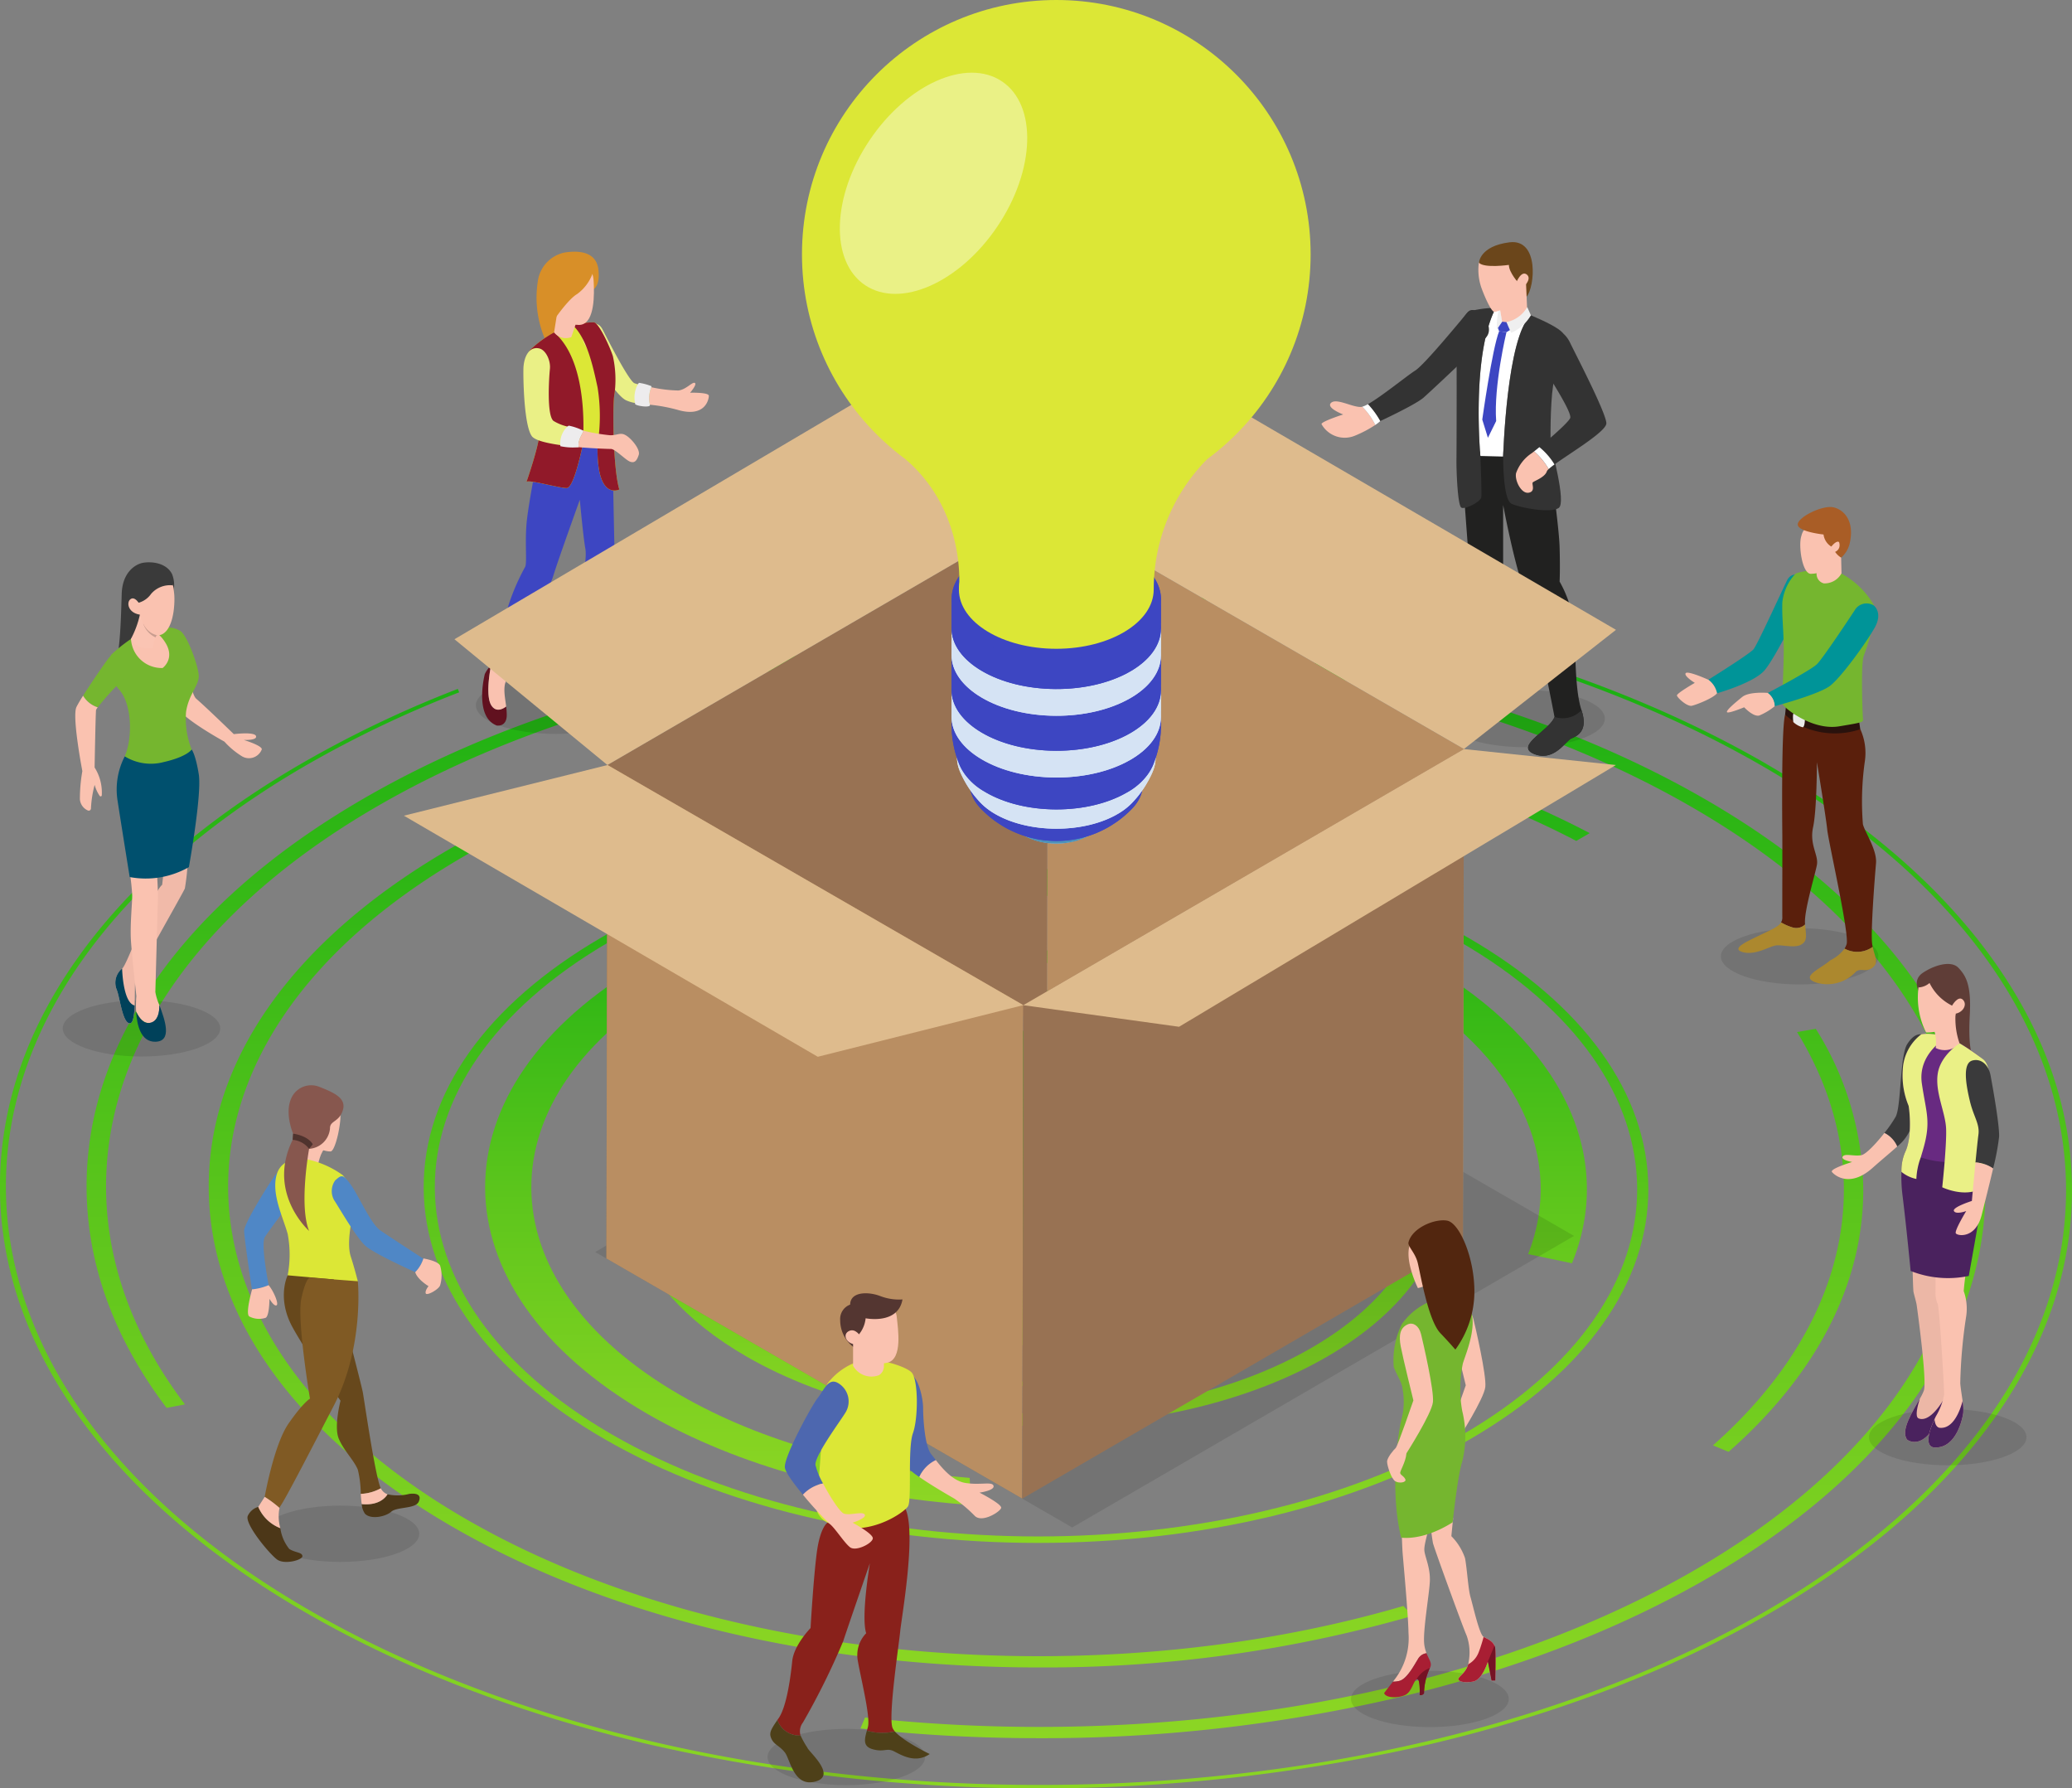 <svg xmlns="http://www.w3.org/2000/svg" xmlns:xlink="http://www.w3.org/1999/xlink" width="315.001" height="271.838" viewBox="0 0 315.001 271.838">
  <rect x="0" y="0" width="315.001" height="271.838" fill="#808080" stroke="none"/>
  <defs>
    <linearGradient id="linear-gradient" x1="0.5" x2="0.5" y2="1" gradientUnits="objectBoundingBox">
      <stop offset="0" stop-color="#12ad11"/>
      <stop offset="0.106" stop-color="#21b213"/>
      <stop offset="0.525" stop-color="#5bc51c"/>
      <stop offset="0.835" stop-color="#7fd121"/>
      <stop offset="1" stop-color="#8dd624"/>
    </linearGradient>
  </defs>
  <g id="Grupo_158114" data-name="Grupo 158114" transform="translate(10935.923 3141.727)">
    <g id="Grupo_158069" data-name="Grupo 158069">
      <g id="Grupo_158025" data-name="Grupo 158025" transform="translate(-235.922 -994.333)">
        <g id="Circle_Landing" data-name="Circle Landing" transform="translate(-10700.001 -2056.814)">
          <g id="Grupo_152611" data-name="Grupo 152611" transform="translate(0 0)">
            <path id="Trazado_204765" data-name="Trazado 204765" d="M2580.023,2806.9c-16.191-9.348-42.361-9.348-58.447,0-.076.044-.15.087-.223.132-10.357,6.108-13.884,14.647-10.6,22.426,1.743,4.141,5.416,8.068,11.013,11.3,16.194,9.35,42.37,9.35,58.458,0s16-24.509-.2-33.858Z" transform="translate(-2393.396 -2733.804)" fill="url(#linear-gradient)"/>
            <path id="Trazado_204766" data-name="Trazado 204766" d="M2569.7,2791.012c-20.353-11.75-53.356-11.75-73.576,0-.543.316-1.073.635-1.583.96l1.033.411c.461-.293.938-.579,1.429-.864,19.735-11.469,51.96-11.469,71.825,0s19.975,30.137.239,41.606-51.965,11.472-71.835,0c-7.288-4.208-11.92-9.385-13.881-14.82l-1.249.044c1.991,5.608,6.748,10.948,14.258,15.283,20.355,11.753,53.364,11.752,73.586,0s20.11-30.869-.245-42.621Z" transform="translate(-2375.529 -2722.295)" fill="url(#linear-gradient)"/>
            <path id="Trazado_204767" data-name="Trazado 204767" d="M2557.542,2775.51c-24.427-14.1-64.053-14.1-88.321,0q-1.494.868-2.867,1.782l2.752,1.091q1.183-.774,2.461-1.519c22.983-13.357,60.51-13.357,83.645,0s23.261,35.1.278,48.453-60.516,13.36-83.655,0c-8.789-5.074-14.254-11.358-16.4-17.933l-3.324.122c2.209,7.025,8,13.748,17.388,19.166,24.432,14.105,64.058,14.105,88.332,0s24.139-37.056-.293-51.162Z" transform="translate(-2356.026 -2711.064)" fill="url(#linear-gradient)"/>
            <path id="Trazado_204768" data-name="Trazado 204768" d="M2531,2743.786c-32.774-18.922-85.929-18.921-118.489,0s-32.392,49.715.381,68.636c13.792,7.963,31.194,12.576,49.149,13.834l-.173-4.112c-16.094-1.252-31.643-5.452-44.024-12.6-30.024-17.334-30.182-45.543-.348-62.88s78.528-17.334,108.552,0c19.453,11.231,26.372,27.022,20.725,41.465l6.656,1.392c6.507-15.893-.984-33.354-22.429-45.735Z" transform="translate(-2314.448 -2688.077)" fill="url(#linear-gradient)"/>
            <path id="Trazado_204769" data-name="Trazado 204769" d="M2390.12,2805.485c-35.768-20.65-35.96-54.251-.424-74.9s93.546-20.651,129.314,0,35.955,54.251.419,74.9-93.542,20.651-129.31,0Zm130.055-75.579c-17.64-10.184-41.049-15.794-65.914-15.794s-48.211,5.61-65.736,15.794-27.133,23.726-27.05,38.127,9.839,27.946,27.478,38.13,41.051,15.792,65.917,15.792,48.208-5.608,65.733-15.793,27.131-23.727,27.052-38.128-9.842-27.944-27.481-38.128Z" transform="translate(-2297.064 -2678.005)" fill="url(#linear-gradient)"/>
            <path id="Trazado_204770" data-name="Trazado 204770" d="M2512.293,2708.582l-2.848.49c12.678,20.668,8.43,44.049-12.781,62.826l2.38.983c13.4-11.792,20.553-25.612,20.469-40.077a46.575,46.575,0,0,0-7.22-24.222Zm-34.367-29.746c-23.246-12.2-53.053-18.88-84.59-18.88-33.592,0-65.135,7.577-88.811,21.335s-36.658,32.058-36.546,51.514,13.293,37.754,37.124,51.512,55.461,21.339,89.054,21.336a202.115,202.115,0,0,0,56.885-7.851l-1.449-1.49c-46.021,13.492-103.864,9.1-142.45-13.18-48.065-27.75-48.318-72.9-.564-100.656,46.3-26.908,121-27.727,169.306-2.454l2.042-1.187Z" transform="translate(-2236.246 -2642.777)" fill="url(#linear-gradient)"/>
            <path id="Trazado_204771" data-name="Trazado 204771" d="M2460.915,2653.667c-13.819-7.979-29.924-14.158-47.851-18.364a244,244,0,0,0-108.626,0c-17.88,4.206-33.916,10.386-47.645,18.364s-24.345,17.288-31.551,27.659c-6.958,10.017-10.455,20.6-10.391,31.46s3.674,21.446,10.745,31.46q.689.975,1.416,1.938l2.791-.533c-22.772-30-13.127-66.292,29.044-90.8,54.967-31.943,144.7-31.944,200.029,0s55.622,83.923.655,115.866c-34.2,19.877-81.87,27.39-126.331,22.527l-.706,1.67a247.09,247.09,0,0,0,27.165,1.476,237.45,237.45,0,0,0,54.281-6.12c17.883-4.208,33.911-10.386,47.645-18.367s24.348-17.286,31.551-27.656c6.956-10.019,10.449-20.6,10.389-31.461s-3.674-21.443-10.746-31.46c-7.317-10.369-18.038-19.677-31.862-27.659Z" transform="translate(-2201.687 -2622.759)" fill="url(#linear-gradient)"/>
            <path id="Trazado_204772" data-name="Trazado 204772" d="M2445.69,2636.323c-15.08-8.706-32.648-15.451-52.214-20.038a250.983,250.983,0,0,0-33.7-5.48l.208.549c31.156,2.987,61.076,11.425,85.123,25.308,61.288,35.384,61.612,92.96.728,128.342s-160.288,35.385-221.575,0-61.606-92.957-.717-128.342a167.89,167.89,0,0,1,23.45-11.2l-.2-.522a169.7,169.7,0,0,0-23.841,11.388c-14.988,8.71-26.574,18.864-34.43,30.182-7.592,10.929-11.4,22.481-11.34,34.329s4.014,23.4,11.726,34.329c7.986,11.316,19.684,21.472,34.764,30.178s32.654,15.451,52.219,20.042a266.229,266.229,0,0,0,118.531,0c19.511-4.589,37.006-11.332,51.993-20.041s26.566-18.862,34.425-30.179c7.59-10.931,11.407-22.482,11.34-34.329s-4.011-23.4-11.726-34.329c-7.986-11.32-19.684-21.472-34.77-30.182Z" transform="translate(-2177.187 -2610.805)" fill="url(#linear-gradient)"/>
          </g>
        </g>
        <g id="Grupo_152720" data-name="Grupo 152720" transform="translate(-10690.465 -2147.394)">
          <g id="Grupo_152614" data-name="Grupo 152614" transform="translate(191.367 36.795)">
            <ellipse id="Elipse_12853" data-name="Elipse 12853" cx="12.174" cy="4.345" rx="12.174" ry="4.345" transform="translate(18.731 68.091)" opacity="0.1"/>
            <g id="Grupo_152613" data-name="Grupo 152613">
              <g id="Grupo_152612" data-name="Grupo 152612" transform="translate(18.922 31.819)">
                <path id="Trazado_204773" data-name="Trazado 204773" d="M2814.111,2567.909c.155,1.245,1.715,12.42,1.635,14.058a6.8,6.8,0,0,0,3.816,1.091s.235-4.6.351-6.116.624-4.634.546-5.85a9.35,9.35,0,0,0-1.428-3.223v-11.76s1.818,9.7,3.375,13.32,4.433,18.888,4.433,18.888c-.73,2.055-6.119,4.4-3.1,5.629s4.8-1.952,5.629-2.334,2.661-1.057,1.578-4.309-.871-9.491-1.132-12.882a17.907,17.907,0,0,0-2.2-6.681s.1-1.748,0-5.242-1.72-14.54-1.72-14.54h-13.295S2813.957,2566.66,2814.111,2567.909Z" transform="translate(-2810.337 -2547.956)" fill="#212120"/>
                <path id="Trazado_204774" data-name="Trazado 204774" d="M2842.785,2667.172c3.017,1.235,4.8-1.952,5.629-2.333s2.661-1.057,1.578-4.309a3.948,3.948,0,0,1-4.1,1.013C2845.157,2663.6,2839.768,2665.94,2842.785,2667.172Z" transform="translate(-2829.385 -2621.185)" fill="#333"/>
                <path id="Trazado_204775" data-name="Trazado 204775" d="M2806.291,2649.276c1.209,1.091,3.468.039,4.987-.193s2.609.039,3.8-.234.283-2.491.283-2.491a6.8,6.8,0,0,1-3.816-1.091C2811.471,2646.9,2805.083,2648.185,2806.291,2649.276Z" transform="translate(-2806.139 -2611.255)" fill="#333"/>
              </g>
              <path id="Trazado_204776" data-name="Trazado 204776" d="M2820.624,2508.054l3.463.088s.539-18.3,4.218-21.471c-.972-.413-1.792-.727-2.122-.853a9.913,9.913,0,0,0-3.221-.258C2819.216,2492.722,2820.624,2508.054,2820.624,2508.054Z" transform="translate(-2796.47 -2475.539)" fill="#fff"/>
              <path id="Trazado_204777" data-name="Trazado 204777" d="M2848.086,2515.462c2.447-1.774,7.882-5.018,7.882-6.248,0-1.56-4.9-10.951-5.5-12.227s-1.941-2.643-3.661-1.751a3.2,3.2,0,0,0-1.147,4.332c.382.722,5.219,7.926,4.806,8.849-.3.676-2.983,3.024-4.672,4.409A10.255,10.255,0,0,1,2848.086,2515.462Z" transform="translate(-2812.661 -2481.658)" fill="#333"/>
              <path id="Trazado_204778" data-name="Trazado 204778" d="M2774.058,2503.35s5.384-2.5,6.6-3.577,8.475-7.851,9.551-9.205-.451-3.264-.451-3.264c-.729-.7-1.792-1.163-2.338-.56s-6.555,7.993-8.048,8.93c-1.233.773-5.139,3.963-7.187,5.108A12.833,12.833,0,0,1,2774.058,2503.35Z" transform="translate(-2765.131 -2476.138)" fill="#333"/>
              <path id="Trazado_204779" data-name="Trazado 204779" d="M2752,2529.65a4.036,4.036,0,0,0,5.072,1.771,17.438,17.438,0,0,0,3.107-1.637,10.562,10.562,0,0,0-1.98-2.769.777.777,0,0,1-.155.028c-1.284.106-3.751-1.39-4.584-.624s1.841,1.771,1.841,1.771S2752.036,2529.232,2752,2529.65Z" transform="translate(-2752 -2501.985)" fill="#fac2b0"/>
              <path id="Trazado_204780" data-name="Trazado 204780" d="M2769.737,2527.812a10.568,10.568,0,0,1,1.98,2.77,5.859,5.859,0,0,0,.737-.575l.01-.013a12.846,12.846,0,0,0-1.871-2.568A3.93,3.93,0,0,1,2769.737,2527.812Z" transform="translate(-2763.538 -2502.782)" fill="#fff"/>
              <path id="Trazado_204781" data-name="Trazado 204781" d="M2832.265,2517.4c1.31.639,5.969,1.488,7.191.657s-1.166-9.012-1.222-10.206,0-7.393.552-9.226,2.009-5.85,1.369-7.044c-.428-.8-2.978-1.993-4.922-2.813-3.679,3.174-4.218,21.471-4.218,21.471S2830.955,2516.759,2832.265,2517.4Z" transform="translate(-2803.398 -2477.635)" fill="#333"/>
              <path id="Trazado_204782" data-name="Trazado 204782" d="M2811.443,2515.941c.583.292,2.94-.9,3.027-1.6s-.144-6.258-.144-6.258-1.408-15.332,2.338-22.5a14.457,14.457,0,0,0-4.2.586,6.657,6.657,0,0,0-1.774,4.94c.056,2.648.023,16.01,0,17.523S2810.86,2515.649,2811.443,2515.941Z" transform="translate(-2790.172 -2475.566)" fill="#333"/>
              <path id="Trazado_204783" data-name="Trazado 204783" d="M2829.067,2487.42l-.822,1.19a10.38,10.38,0,0,1,.411-3.406Z" transform="translate(-2801.591 -2475.318)" fill="#efefef"/>
              <path id="Trazado_204784" data-name="Trazado 204784" d="M2825.6,2495.857s-1.956,8.129-1.562,13.5l-1.256,2.548-.857-2.772s1.511-10.808,2.565-13.43Z" transform="translate(-2797.482 -2482.151)" fill="#3d46c2"/>
              <path id="Trazado_204785" data-name="Trazado 204785" d="M2822.926,2461.126c-1.518.166-2.444.688-2.68,1.827a8.3,8.3,0,0,0,.308,3.345c.166.593,1.471,3.915,2.064,3.962s3.843-1.4,3.891-3.488,0-5.125-.617-5.314A24.159,24.159,0,0,0,2822.926,2461.126Z" transform="translate(-2796.344 -2459.655)" fill="#fac2b0"/>
              <path id="Trazado_204786" data-name="Trazado 204786" d="M2826.553,2463.189s-1.51-1.636-1.51-2.8c0,0-3.74.54-4.549-.324,0,0,.09-2.535,4.639-3.11s3.866,6.832,2.589,8.289Z" transform="translate(-2796.555 -2456.918)" fill="#6b461b"/>
              <path id="Trazado_204787" data-name="Trazado 204787" d="M2832.934,2473.228l.213,4.905s-.1,2.434-3.741,1.994l-.749-4.4Z" transform="translate(-2801.864 -2467.528)" fill="#fac2b0"/>
              <path id="Trazado_204788" data-name="Trazado 204788" d="M2836.633,2472.049s.778-2.027,1.665-1.26-.866,2.344-1.424,2.388Z" transform="translate(-2807.053 -2465.828)" fill="#fac2b0"/>
              <path id="Trazado_204789" data-name="Trazado 204789" d="M2835.606,2485.2l.552,1.245a6.418,6.418,0,0,1-3,2.672l-.717-1.63A4.769,4.769,0,0,0,2835.606,2485.2Z" transform="translate(-2804.323 -2475.318)" fill="#efefef"/>
              <path id="Trazado_204790" data-name="Trazado 204790" d="M2830.033,2491.616l-.638-.07-.654.946.181.508,1.111.149.533-.323Z" transform="translate(-2801.919 -2479.443)" fill="#3d46c2"/>
              <path id="Trazado_204791" data-name="Trazado 204791" d="M2838.484,2554.237c1.112-.193.428-1.338.626-1.563s1.854-.763,2.14-1.686a1,1,0,0,1,.278-.345,10.321,10.321,0,0,0-2.215-2.687c-.222.173-.389.3-.482.356a6.044,6.044,0,0,0-2.261,2.963C2836.347,2552.388,2837.371,2554.428,2838.484,2554.237Z" transform="translate(-2806.992 -2516.137)" fill="#fac2b0"/>
              <path id="Trazado_204792" data-name="Trazado 204792" d="M2844.479,2546.747a10.327,10.327,0,0,1,2.215,2.687h0a9.4,9.4,0,0,1,.885-.7,10.264,10.264,0,0,0-2.295-2.635C2844.977,2546.353,2844.7,2546.574,2844.479,2546.747Z" transform="translate(-2812.157 -2514.928)" fill="#fff"/>
            </g>
          </g>
          <g id="Grupo_152617" data-name="Grupo 152617" transform="translate(62.809 38.258)">
            <ellipse id="Elipse_12854" data-name="Elipse 12854" cx="12.174" cy="4.345" rx="12.174" ry="4.345" transform="translate(0 64.61)" opacity="0.1"/>
            <g id="Grupo_152616" data-name="Grupo 152616" transform="translate(0.955)">
              <path id="Trazado_204793" data-name="Trazado 204793" d="M2390.56,2647.279a10.514,10.514,0,0,1,.09,1.276c0,1.877-1.511,1.617-1.511,1.617-3.339-1.253-1.983-7.2-1.826-7.826a4.724,4.724,0,0,1,.941-1.315c-.322,1.722-.761,4.9.088,6.129C2388.992,2648.106,2389.886,2647.774,2390.56,2647.279Z" transform="translate(-2386.909 -2578.145)" fill="#61111f"/>
              <path id="Trazado_204794" data-name="Trazado 204794" d="M2411.356,2575.015a11.615,11.615,0,0,1-2.785-.222c-.292-2.4-1.269-6.939-1.426-8.017-.168-1.147.794-4.644.48-6.312s-.838-7.408-.838-7.408-3.439,9.545-4.035,11.58c-.42,1.431-3.5,7.983-5.5,12.266a17.478,17.478,0,0,1-2.615-1.06c.506-1.8.807-5.056,1.3-6.719a33.12,33.12,0,0,1,2.5-5.789c.364-.469,0-3.339.235-6.469s2.112-12.362,2.112-12.362l10.953.614s.314,15.868.366,17.591C2412.151,2564.033,2411.235,2570.946,2411.356,2575.015Z" transform="translate(-2391.938 -2515.354)" fill="#3d46c2"/>
              <path id="Trazado_204795" data-name="Trazado 204795" d="M2441.775,2643.245c-1.1.626-3.5-.155-4.616-.469s-3.21.784-4.149-.155c-.451-.454-.335-1.233-.116-2.171a5.611,5.611,0,0,0,3.705-.844C2437.863,2641.649,2442.857,2642.629,2441.775,2643.245Z" transform="translate(-2416.696 -2577.218)" fill="#61111f"/>
              <path id="Trazado_204796" data-name="Trazado 204796" d="M2436.959,2634.117a5.615,5.615,0,0,1-3.705.843,10.761,10.761,0,0,0,.482-3.36c-.013-.134-.028-.278-.046-.433a11.574,11.574,0,0,0,2.784.222,6.575,6.575,0,0,0,.443,2.664C2436.931,2634.073,2436.944,2634.1,2436.959,2634.117Z" transform="translate(-2417.056 -2571.729)" fill="#fac2b0"/>
              <path id="Trazado_204797" data-name="Trazado 204797" d="M2392.312,2642.815c-.673.5-1.568.828-2.218-.118-.848-1.231-.41-4.408-.088-6.13a7.767,7.767,0,0,0,1.093-1.653,4.877,4.877,0,0,0,.263-.745,17.514,17.514,0,0,0,2.615,1.06c-.843,1.8-1.493,3.2-1.679,3.646C2391.817,2640.042,2392.139,2641.4,2392.312,2642.815Z" transform="translate(-2388.661 -2573.682)" fill="#fac2b0"/>
              <path id="Trazado_204798" data-name="Trazado 204798" d="M2417.79,2467.541c.877-.446,2.63-.386,2.268-3.681s-4.052-2.791-5.14-2.631a5.174,5.174,0,0,0-4.082,4.431,16.1,16.1,0,0,0,1.783,10.144Z" transform="translate(-2402.381 -2461.104)" fill="#d88f28"/>
              <path id="Trazado_204799" data-name="Trazado 204799" d="M2420.312,2517.188s-3.528,1.818-3.308-6.838l-2.256.036s-1.292,6.583-2.447,6.583-5.665-1.31-6.1-.947c0,0,1.89-5.42,1.962-7.31s-2.437-11.606-1.382-12.769a17.121,17.121,0,0,1,3.612-2.637,7.667,7.667,0,0,1,1.336-.637c.356-.108.923-.266,1.55-.42a11.023,11.023,0,0,1,3.174-.472c.841.166,2.552,4.059,2.88,5.15a16.363,16.363,0,0,1,.253,5.675C2419.258,2503.908,2419.332,2513.985,2420.312,2517.188Z" transform="translate(-2399.457 -2481.041)" fill="#dce736"/>
              <g id="Grupo_152615" data-name="Grupo 152615" transform="translate(15.208 10.925)">
                <path id="Trazado_204800" data-name="Trazado 204800" d="M2468.554,2520.088c0,.554-.555,3.316-4.636,2.169a24.678,24.678,0,0,0-4.33-.81,4.25,4.25,0,0,1,.216-2.664,20.988,20.988,0,0,0,4.113.5c1.191-.129,2.127-1.361,2.509-1.147s-.722,1.488-.722,1.488S2468.554,2519.536,2468.554,2520.088Z" transform="translate(-2449.298 -2509.109)" fill="#fac2b0"/>
                <path id="Trazado_204801" data-name="Trazado 204801" d="M2440.712,2504.7c-.864-.09-1.6-.145-2.253-.266a5.448,5.448,0,0,1-1.367-.412c-1.787-.836-5.784-7.654-6.336-8.546a3.431,3.431,0,0,1-.255-2.212c.722-.766,2.21-1.573,3.02,0s4,7.823,4.847,8.164a5.2,5.2,0,0,0,.519.159c.5.134,1.24.3,2.042.449A4.252,4.252,0,0,0,2440.712,2504.7Z" transform="translate(-2430.422 -2492.36)" fill="#eaf086"/>
                <path id="Trazado_204802" data-name="Trazado 204802" d="M2455.747,2518.8a4.256,4.256,0,0,0-.216,2.664c.2.521-2.282.168-2.253-.155a.827.827,0,0,0,0-.111,4.151,4.151,0,0,1,.428-2.847,2.178,2.178,0,0,1,.168-.219,8.261,8.261,0,0,1,1.911.513A.752.752,0,0,1,2455.747,2518.8Z" transform="translate(-2445.241 -2509.122)" fill="#edeced"/>
              </g>
              <path id="Trazado_204803" data-name="Trazado 204803" d="M2414.748,2513.275s-1.292,6.583-2.447,6.583-5.665-1.31-6.1-.946c0,0,1.89-5.42,1.962-7.31s-2.437-11.606-1.382-12.769a17.13,17.13,0,0,1,3.612-2.637C2415.949,2500.921,2414.748,2513.275,2414.748,2513.275Z" transform="translate(-2399.457 -2483.93)" fill="#911929"/>
              <path id="Trazado_204804" data-name="Trazado 204804" d="M2433.486,2517.188s-3.528,1.818-3.308-6.838a27.4,27.4,0,0,0,0-8.682c-.753-3.509-1.663-7.426-3.726-9.419a11.027,11.027,0,0,1,3.175-.472c.84.166,2.552,4.059,2.88,5.15a16.375,16.375,0,0,1,.253,5.675C2432.431,2503.908,2432.506,2513.985,2433.486,2517.188Z" transform="translate(-2412.631 -2481.041)" fill="#911929"/>
              <path id="Trazado_204805" data-name="Trazado 204805" d="M2418.938,2466.085c2.665.19,3.617.724,3.729,2.727s.167,6.177-1.864,6.622-4.981-2.729-4.981-4.676S2417.245,2465.965,2418.938,2466.085Z" transform="translate(-2405.716 -2464.342)" fill="#fac2b0"/>
              <path id="Trazado_204806" data-name="Trazado 204806" d="M2418.818,2485.036l-.622,3.9a2.271,2.271,0,0,0,2.614.719l1.3-3.79Z" transform="translate(-2407.261 -2476.671)" fill="#fac2b0"/>
              <path id="Trazado_204807" data-name="Trazado 204807" d="M2420.791,2465.742a6.735,6.735,0,0,1-2.319,3.043c-1.27.733-3.174,3.463-3.174,3.463s-3.207-1.943-1.634-5.27,3.387-4.143,4.264-3.931S2421.3,2464.683,2420.791,2465.742Z" transform="translate(-2404.031 -2462.348)" fill="#d88f28"/>
              <path id="Trazado_204808" data-name="Trazado 204808" d="M2437.969,2542.613c-.268.807-.57,1.276-1.276,1.042s-2.285-1.949-2.955-1.949c-.3,0-2.465-.06-4.886-.269-.263-1.173.787-2.261.663-2.519a28.724,28.724,0,0,0,4.123.707c1.176,0,1.545-.506,2.419.034S2438.238,2541.806,2437.969,2542.613Z" transform="translate(-2414.164 -2511.721)" fill="#fac2b0"/>
              <path id="Trazado_204809" data-name="Trazado 204809" d="M2413.258,2518.1c-.928-.08-1.9-.183-2.811-.314-2.076-.294-3.875-.727-4.329-1.364-1.176-1.645-1.31-8.532-1.276-10.211s.774-3.463,2.385-3.125c1,.209,1.779,1.815,1.645,3.125s-.505,7.019.536,7.893a7.246,7.246,0,0,0,2.115.861c.732.217,1.57.426,2.4.617C2414.045,2515.843,2413,2516.931,2413.258,2518.1Z" transform="translate(-2398.571 -2488.388)" fill="#eaf086"/>
              <path id="Trazado_204810" data-name="Trazado 204810" d="M2423.7,2540.031a9,9,0,0,1-2.806-.152s0-.059,0-.162a3.5,3.5,0,0,1,1.075-2.821,1.732,1.732,0,0,1,.214-.139,8.9,8.9,0,0,1,2.184.753v0C2424.482,2537.77,2423.433,2538.858,2423.7,2540.031Z" transform="translate(-2409.009 -2510.315)" fill="#edeced"/>
            </g>
          </g>
          <g id="Grupo_152693" data-name="Grupo 152693" transform="translate(51.866)">
            <g id="Grupo_152629" data-name="Grupo 152629" transform="translate(0 57.526)">
              <path id="Trazado_204811" data-name="Trazado 204811" d="M2436.067,2813.672l76.294-44.318,72.523,41.871-76.294,44.318Z" transform="translate(-2406.988 -2680.886)" opacity="0.1"/>
              <g id="Grupo_152628" data-name="Grupo 152628" transform="translate(30.786 19.831)">
                <g id="Grupo_152627" data-name="Grupo 152627">
                  <g id="Grupo_152626" data-name="Grupo 152626">
                    <g id="Grupo_152625" data-name="Grupo 152625" style="isolation: isolate">
                      <g id="Grupo_152619" data-name="Grupo 152619" transform="translate(0.001)">
                        <g id="Grupo_152618" data-name="Grupo 152618">
                          <path id="Trazado_204812" data-name="Trazado 204812" d="M2441.107,2611.9l66.988-38.929-.157,75.011-66.987,38.929Z" transform="translate(-2440.951 -2572.974)" fill="#987253"/>
                        </g>
                      </g>
                      <g id="Grupo_152620" data-name="Grupo 152620" transform="translate(66.988 0)">
                        <path id="Trazado_204813" data-name="Trazado 204813" d="M2632.768,2572.974h0l63.224,36.5-.157,75.011-63.224-36.5Z" transform="translate(-2632.611 -2572.974)" fill="#b98e62"/>
                      </g>
                      <g id="Grupo_152622" data-name="Grupo 152622" transform="translate(0 38.928)">
                        <g id="Grupo_152621" data-name="Grupo 152621">
                          <path id="Trazado_204814" data-name="Trazado 204814" d="M2441.106,2684.354h0l63.224,36.5-.157,75.011-63.224-36.5Z" transform="translate(-2440.949 -2684.354)" fill="#b98e62"/>
                        </g>
                      </g>
                      <g id="Grupo_152624" data-name="Grupo 152624" transform="translate(63.224 36.502)">
                        <g id="Grupo_152623" data-name="Grupo 152623">
                          <path id="Trazado_204815" data-name="Trazado 204815" d="M2622,2716.34l66.988-38.929-.157,75.011-66.987,38.928Z" transform="translate(-2621.843 -2677.411)" fill="#987253"/>
                        </g>
                      </g>
                    </g>
                  </g>
                </g>
              </g>
              <path id="Trazado_204816" data-name="Trazado 204816" d="M2398.117,2574.994l66.988-38.928-23.112-19.831-67.13,39.641Z" transform="translate(-2367.175 -2516.235)" fill="#debb8d"/>
              <path id="Trazado_204817" data-name="Trazado 204817" d="M2633.06,2539.52l23.967-17.975L2719.4,2557.9l-23.112,18.119Z" transform="translate(-2535.13 -2519.689)" fill="#debb8d"/>
              <path id="Trazado_204818" data-name="Trazado 204818" d="M2622.3,2716.344l66.983-38.932,23.112,2.426-66.413,39.788Z" transform="translate(-2528.133 -2621.078)" fill="#debb8d"/>
              <path id="Trazado_204819" data-name="Trazado 204819" d="M2383.826,2684.354l63.208,36.5-31.244,7.848-62.923-36.646Z" transform="translate(-2352.867 -2625.594)" fill="#debb8d"/>
            </g>
            <g id="Grupo_152692" data-name="Grupo 152692" transform="translate(60.386)">
              <g id="Grupo_152691" data-name="Grupo 152691" transform="translate(0)">
                <g id="Grupo_152689" data-name="Grupo 152689" transform="translate(22.845 81.805)">
                  <g id="Grupo_152636" data-name="Grupo 152636" transform="translate(9.176 38.571)">
                    <g id="Grupo_152635" data-name="Grupo 152635" transform="translate(0 0)" style="isolation: isolate">
                      <g id="Grupo_152630" data-name="Grupo 152630" transform="translate(0.011 0.019)">
                        <path id="Trazado_204820" data-name="Trazado 204820" d="M2624.049,2701.267h0a10.2,10.2,0,0,0,4.716,1.58,10.536,10.536,0,0,1-9.562-.1c-2.6-1.556-2.542-4.036.136-5.539a10.536,10.536,0,0,1,9.562.1c2.6,1.556,2.542,4.036-.136,5.538A10.2,10.2,0,0,1,2624.049,2701.267Z" transform="translate(-2617.29 -2696.113)" fill="#aad4f1"/>
                      </g>
                      <g id="Grupo_152631" data-name="Grupo 152631" transform="translate(6.766 3.936)">
                        <path id="Trazado_204821" data-name="Trazado 204821" d="M2636.625,2707.32q0,.619,0,1.237h0a.181.181,0,0,1,0-.062v-.247c0-.1,0-.206,0-.309Z" transform="translate(-2636.618 -2707.32)" fill="#aad4f1"/>
                      </g>
                      <g id="Grupo_152632" data-name="Grupo 152632" transform="translate(6.77 3.936)">
                        <path id="Trazado_204822" data-name="Trazado 204822" d="M2636.629,2708.557h0l0-1.237Q2636.631,2707.939,2636.629,2708.557Z" transform="translate(-2636.629 -2707.32)" fill="#aad4f1"/>
                      </g>
                      <g id="Grupo_152633" data-name="Grupo 152633" transform="translate(6.769 3.936)">
                        <path id="Trazado_204823" data-name="Trazado 204823" d="M2636.631,2707.32l0,1.237h0Q2636.629,2707.938,2636.631,2707.32Z" transform="translate(-2636.627 -2707.32)" fill="#aad4f1"/>
                      </g>
                      <g id="Grupo_152634" data-name="Grupo 152634">
                        <ellipse id="Elipse_12855" data-name="Elipse 12855" cx="3.917" cy="6.762" rx="3.917" ry="6.762" transform="matrix(0.003, -1, 1, 0.003, 0, 7.834)" fill="#4d92ba"/>
                      </g>
                    </g>
                  </g>
                  <g id="Grupo_152643" data-name="Grupo 152643" transform="translate(2.783 29.758)">
                    <g id="Grupo_152642" data-name="Grupo 152642" transform="translate(0 0)" style="isolation: isolate">
                      <g id="Grupo_152637" data-name="Grupo 152637" transform="translate(6.385 8.168)">
                        <ellipse id="Elipse_12856" data-name="Elipse 12856" cx="3.917" cy="6.762" rx="3.917" ry="6.762" transform="translate(0 7.834) rotate(-89.838)" fill="#3d46c2"/>
                      </g>
                      <g id="Grupo_152638" data-name="Grupo 152638" transform="translate(0.022 0.037)">
                        <path id="Trazado_204824" data-name="Trazado 204824" d="M2619.976,2685.143a5.734,5.734,0,0,1-3.1.691c2.678-1.5,2.739-3.982.136-5.539a10.536,10.536,0,0,0-9.562-.1c-2.678,1.5-2.739,3.982-.136,5.538a10.537,10.537,0,0,0,9.562.1,5.734,5.734,0,0,0,3.1-.691c-.211.117-.5.268-.713.377-.17.086-.4.192-.574.272-.291.135-.687.3-.989.4-.189.067-.44.158-.632.218-.245.078-.575.175-.823.241-.4.107-.934.217-1.339.292-.227.042-.533.084-.762.113-.207.026-.484.053-.692.07s-.5.033-.712.04-.493.006-.7.009-.5-.011-.713-.023-.493-.038-.7-.055c-.231-.018-.538-.061-.768-.1a15.761,15.761,0,0,1-2.692-.646c-.378-.127-.876-.316-1.242-.475-.228-.1-.529-.239-.752-.348-.171-.083-.394-.2-.563-.292s-.4-.22-.562-.321c-.2-.122-.467-.289-.663-.419-.152-.1-.351-.238-.5-.344-.172-.125-.4-.3-.565-.427-.265-.2-.6-.5-.848-.72s-.566-.545-.8-.784c-2.8-2.937-2-6.7,2.348-9.141,5.208-2.922,13.533-2.838,18.595.188,4.146,2.479,4.817,6.162,2.062,9.02-.034.035-.08.083-.115.118-.142.139-.327.328-.474.462-.126.114-.292.268-.421.379-.16.138-.375.322-.542.452-.593.458-.643.494-1.105.8C2620.708,2684.713,2620.29,2684.959,2619.976,2685.143Z" transform="translate(-2599.027 -2670.949)" fill="#3d46c2"/>
                      </g>
                      <g id="Grupo_152639" data-name="Grupo 152639" transform="translate(20.971 11.383)">
                        <path id="Trazado_204825" data-name="Trazado 204825" d="M2662.657,2703.411c-.152.152-.354.356-.51.5-.123.117-.291.27-.419.383-.15.133-.355.306-.511.433-.136.111-.322.252-.461.359-.171.132-.408.3-.586.421-.151.1-.357.234-.511.335-.2.132-.484.293-.694.412a5.365,5.365,0,0,0,1.366-1.1A10.029,10.029,0,0,0,2662.657,2703.411Z" transform="translate(-2658.966 -2703.411)" fill="#3d46c2"/>
                      </g>
                      <g id="Grupo_152640" data-name="Grupo 152640" transform="translate(1.658 11.316)">
                        <path id="Trazado_204826" data-name="Trazado 204826" d="M2607.086,2705.915c-.309-.187-.71-.451-1.008-.655-.189-.129-.434-.311-.613-.454-.136-.108-.318-.252-.451-.364-.158-.134-.365-.315-.519-.454-.244-.221-.554-.534-.786-.77a9.819,9.819,0,0,0,2.084,1.629c5.062,3.026,13.387,3.11,18.595.188a5.381,5.381,0,0,1-1.366,1.1c-.173.093-.4.223-.577.309-.341.165-.8.384-1.147.528-.228.094-.535.214-.769.294-.309.107-.722.246-1.039.328-.4.1-.937.229-1.343.31-.265.053-.624.1-.893.14-.226.03-.529.065-.756.078-.212.012-.494.032-.706.04s-.5.012-.709.009c-.422-.006-.986-.044-1.407-.077-.21-.016-.489-.054-.7-.084-.233-.034-.544-.082-.774-.131-.4-.085-.93-.207-1.323-.318-.255-.072-.592-.177-.841-.266-.327-.116-.759-.281-1.077-.418-.342-.148-.789-.366-1.121-.536C2607.611,2706.221,2607.309,2706.05,2607.086,2705.915Z" transform="translate(-2603.71 -2703.22)" fill="#3d46c2"/>
                      </g>
                      <g id="Grupo_152641" data-name="Grupo 152641">
                        <ellipse id="Elipse_12857" data-name="Elipse 12857" cx="7.617" cy="13.15" rx="7.617" ry="13.15" transform="translate(0 15.233) rotate(-89.838)" fill="#3d46c2"/>
                      </g>
                    </g>
                  </g>
                  <g id="Grupo_152650" data-name="Grupo 152650" transform="translate(0.826 24.557)">
                    <g id="Grupo_152649" data-name="Grupo 152649" transform="translate(0 0)" style="isolation: isolate">
                      <g id="Grupo_152644" data-name="Grupo 152644" transform="translate(0.025 0.043)">
                        <path id="Trazado_204827" data-name="Trazado 204827" d="M2620.019,2671.762c2.759-2.858,2.09-6.544-2.059-9.024-5.062-3.026-13.387-3.11-18.594-.187-4.35,2.44-5.149,6.206-2.345,9.144-.241-.253-.415-.452-.417-.453-.115-.133-.267-.311-.379-.446-.058-.069-.132-.163-.187-.233-.425-.537-.729-1-.845-1.178s-.408-.635-.724-1.232c-.142-.268-.254-.5-.255-.5-.037-.077-.086-.18-.122-.258-.068-.152-.158-.355-.224-.509-1.223-2.913.169-6.109,4.146-8.341,5.98-3.356,15.541-3.259,21.354.216,3.771,2.254,5.039,5.376,3.831,8.208-.126.3-.231.517-.232.519-.072.151-.171.351-.246.5-.039.077-.093.178-.133.254-.318.591-.619,1.057-.733,1.229s-.42.634-.853,1.175c-.057.07-.132.164-.19.232-.113.135-.267.312-.382.444S2620.256,2671.512,2620.019,2671.762Z" transform="translate(-2593.439 -2656.085)" fill="#d5e3f4"/>
                      </g>
                      <g id="Grupo_152645" data-name="Grupo 152645" transform="translate(1.946 4.334)">
                        <ellipse id="Elipse_12858" data-name="Elipse 12858" cx="7.617" cy="13.15" rx="7.617" ry="13.15" transform="translate(0 15.233) rotate(-89.838)" fill="#d5e3f4"/>
                      </g>
                      <g id="Grupo_152646" data-name="Grupo 152646" transform="translate(24.283 10.922)">
                        <path id="Trazado_204828" data-name="Trazado 204828" d="M2668.347,2687.211c-.067.153-.157.356-.227.508-.036.078-.086.18-.123.258,0,0-.115.236-.259.5-.319.595-.617,1.057-.731,1.229s-.424.639-.852,1.174c-.056.07-.131.163-.189.232-.113.135-.266.312-.382.444,0,0-.176.2-.418.451a10.027,10.027,0,0,1-2.322,1.747,6.93,6.93,0,0,0,1.369-2.385A9.143,9.143,0,0,0,2668.347,2687.211Z" transform="translate(-2662.844 -2687.211)" fill="#d5e3f4"/>
                      </g>
                      <g id="Grupo_152647" data-name="Grupo 152647" transform="translate(0.454 10.839)">
                        <path id="Trazado_204829" data-name="Trazado 204829" d="M2597.82,2691.788c-.229-.245-.307-.328-.409-.446s-.268-.311-.38-.446c-.058-.069-.132-.163-.188-.233-.429-.543-.732-1.005-.846-1.179s-.412-.64-.725-1.233c-.041-.076-.094-.178-.133-.255-.074-.15-.171-.351-.243-.5,0,0-.1-.225-.229-.521a8.952,8.952,0,0,0,3.844,4.028c5.813,3.475,15.374,3.572,21.354.216a6.934,6.934,0,0,1-1.37,2.385c-5.208,2.922-13.532,2.838-18.594-.187A9.849,9.849,0,0,1,2597.82,2691.788Z" transform="translate(-2594.667 -2686.973)" fill="#d5e3f4"/>
                      </g>
                      <g id="Grupo_152648" data-name="Grupo 152648">
                        <ellipse id="Elipse_12859" data-name="Elipse 12859" cx="8.747" cy="15.101" rx="8.747" ry="15.101" transform="matrix(0.003, -1, 1, 0.003, 0, 17.494)" fill="#d5e3f4"/>
                      </g>
                    </g>
                  </g>
                  <g id="Grupo_152660" data-name="Grupo 152660" transform="translate(0.013 18.765)">
                    <g id="Grupo_152659" data-name="Grupo 152659" transform="translate(0 0)" style="isolation: isolate">
                      <g id="Grupo_152651" data-name="Grupo 152651" transform="translate(0.025 0.407)">
                        <path id="Trazado_204830" data-name="Trazado 204830" d="M2621.676,2655.995c1.206-2.832-.061-5.953-3.832-8.208-5.813-3.475-15.373-3.571-21.354-.215-3.976,2.231-5.369,5.427-4.147,8.34a15.846,15.846,0,0,1-.925-3.023c-.1-.517-.181-1.043-.231-1.564-.009-.1-.021-.225-.028-.321-.013-.189-.027-.441-.036-.631-.008-.162-.008-.283-.011-.642.007-2.4,1.619-4.789,4.822-6.587,6.3-3.537,16.379-3.435,22.506.228,3.013,1.8,4.51,4.128,4.5,6.448,0,.366-.014.646-.014.649-.01.189-.026.441-.04.63-.007.1-.02.225-.03.321a15.609,15.609,0,0,1-.241,1.563c-.07.343-.14.622-.141.624-.047.181-.112.422-.162.6-.026.092-.064.214-.092.306s-.067.214-.1.3c-.061.177-.145.412-.209.588C2621.857,2655.558,2621.812,2655.668,2621.676,2655.995Z" transform="translate(-2591.112 -2640.557)" fill="#3d46c2"/>
                      </g>
                      <g id="Grupo_152652" data-name="Grupo 152652" transform="translate(0.025 0.045)">
                        <path id="Trazado_204831" data-name="Trazado 204831" d="M2622.942,2649.146c.007-2.321-1.49-4.647-4.5-6.448-6.126-3.663-16.2-3.765-22.506-.228-3.2,1.8-4.815,4.189-4.822,6.587v-.363c.007-2.4,1.619-4.789,4.823-6.587,6.3-3.537,16.379-3.435,22.506.227,3.013,1.8,4.51,4.128,4.5,6.448C2622.944,2648.892,2622.943,2649.037,2622.942,2649.146Z" transform="translate(-2591.112 -2639.52)" fill="#3d46c2"/>
                      </g>
                      <g id="Grupo_152653" data-name="Grupo 152653" transform="translate(0.803 4.925)">
                        <ellipse id="Elipse_12860" data-name="Elipse 12860" cx="8.747" cy="15.101" rx="8.747" ry="15.101" transform="matrix(0.003, -1, 1, 0.003, 0, 17.494)" fill="#3d46c2"/>
                      </g>
                      <g id="Grupo_152654" data-name="Grupo 152654" transform="translate(26.454 9.671)">
                        <path id="Trazado_204832" data-name="Trazado 204832" d="M2672.131,2667.06c0,.359-.006.479-.014.642-.01.189-.026.441-.04.631-.007.1-.02.225-.03.321-.053.521-.134,1.047-.24,1.563a15.888,15.888,0,0,1-.943,3.019,9.141,9.141,0,0,1-4.135,4.161,11.493,11.493,0,0,0,.579-3.749C2670.512,2671.85,2672.125,2669.458,2672.131,2667.06Z" transform="translate(-2666.73 -2667.06)" fill="#3d46c2"/>
                      </g>
                      <g id="Grupo_152655" data-name="Grupo 152655" transform="translate(27.034 9.308)">
                        <path id="Trazado_204833" data-name="Trazado 204833" d="M2673.21,2666.023v.363c-.006,2.4-1.619,4.789-4.822,6.587v-.363C2671.592,2670.813,2673.2,2668.421,2673.21,2666.023Z" transform="translate(-2668.387 -2666.023)" fill="#3d46c2"/>
                      </g>
                      <g id="Grupo_152656" data-name="Grupo 152656" transform="translate(0.025 9.582)">
                        <path id="Trazado_204834" data-name="Trazado 204834" d="M2592.343,2672.986c-.133-.327-.178-.437-.233-.588-.064-.176-.146-.412-.207-.588-.031-.091-.069-.213-.1-.305s-.065-.214-.091-.307c-.05-.18-.113-.421-.158-.6,0,0-.07-.282-.138-.625-.1-.521-.182-1.047-.232-1.564-.009-.1-.022-.225-.028-.321-.013-.189-.028-.441-.036-.631,0,0-.012-.283-.011-.649-.007,2.321,1.49,4.647,4.5,6.448,6.126,3.662,16.2,3.764,22.505.228a11.5,11.5,0,0,1-.579,3.749c-5.98,3.356-15.541,3.26-21.354-.216A8.954,8.954,0,0,1,2592.343,2672.986Z" transform="translate(-2591.112 -2666.806)" fill="#3d46c2"/>
                      </g>
                      <g id="Grupo_152657" data-name="Grupo 152657" transform="translate(0.025 9.219)">
                        <path id="Trazado_204835" data-name="Trazado 204835" d="M2591.112,2666.131v-.362c-.007,2.32,1.49,4.647,4.5,6.448,6.127,3.662,16.2,3.764,22.506.227v.363c-6.3,3.536-16.379,3.435-22.506-.228C2592.6,2670.779,2591.105,2668.452,2591.112,2666.131Z" transform="translate(-2591.112 -2665.769)" fill="#3d46c2"/>
                      </g>
                      <g id="Grupo_152658" data-name="Grupo 152658">
                        <ellipse id="Elipse_12861" data-name="Elipse 12861" cx="9.219" cy="15.915" rx="9.219" ry="15.915" transform="matrix(0.003, -1, 1, 0.003, 0, 18.437)" fill="#3d46c2"/>
                      </g>
                    </g>
                  </g>
                  <g id="Grupo_152667" data-name="Grupo 152667" transform="translate(0.002 14.7)">
                    <g id="Grupo_152666" data-name="Grupo 152666" transform="translate(0 0)" style="isolation: isolate">
                      <g id="Grupo_152661" data-name="Grupo 152661" transform="translate(0.026 0.045)">
                        <path id="Trazado_204836" data-name="Trazado 204836" d="M2622.914,2640.35c.007-2.321-1.49-4.647-4.5-6.449-6.126-3.662-16.2-3.764-22.506-.227-3.2,1.8-4.816,4.189-4.823,6.587l.009-3.2c.007-2.4,1.619-4.79,4.823-6.587,6.3-3.537,16.379-3.435,22.506.227,3.013,1.8,4.51,4.128,4.5,6.448Z" transform="translate(-2591.083 -2627.889)" fill="#d5e3f4"/>
                      </g>
                      <g id="Grupo_152662" data-name="Grupo 152662" transform="translate(0 3.198)">
                        <ellipse id="Elipse_12862" data-name="Elipse 12862" cx="9.219" cy="15.915" rx="9.219" ry="15.915" transform="translate(0 18.437) rotate(-89.838)" fill="#d5e3f4"/>
                      </g>
                      <g id="Grupo_152663" data-name="Grupo 152663" transform="translate(27.035 9.308)">
                        <path id="Trazado_204837" data-name="Trazado 204837" d="M2673.19,2654.393l-.009,3.2c-.007,2.4-1.619,4.79-4.822,6.587l.009-3.2C2671.571,2659.182,2673.183,2656.791,2673.19,2654.393Z" transform="translate(-2668.359 -2654.393)" fill="#d5e3f4"/>
                      </g>
                      <g id="Grupo_152664" data-name="Grupo 152664" transform="translate(0.026 9.219)">
                        <path id="Trazado_204838" data-name="Trazado 204838" d="M2591.083,2657.336l.009-3.2c-.006,2.321,1.49,4.647,4.5,6.448,6.127,3.663,16.2,3.764,22.506.228l-.009,3.2c-6.3,3.537-16.379,3.435-22.506-.227C2592.573,2661.984,2591.077,2659.657,2591.083,2657.336Z" transform="translate(-2591.083 -2654.139)" fill="#d5e3f4"/>
                      </g>
                      <g id="Grupo_152665" data-name="Grupo 152665" transform="translate(0.009)">
                        <ellipse id="Elipse_12863" data-name="Elipse 12863" cx="9.219" cy="15.915" rx="9.219" ry="15.915" transform="translate(0 18.437) rotate(-89.838)" fill="#d5e3f4"/>
                      </g>
                    </g>
                  </g>
                  <g id="Grupo_152674" data-name="Grupo 152674" transform="translate(0 9.383)">
                    <g id="Grupo_152673" data-name="Grupo 152673" transform="translate(0 0)" style="isolation: isolate">
                      <g id="Grupo_152668" data-name="Grupo 152668" transform="translate(0.026 0.045)">
                        <path id="Trazado_204839" data-name="Trazado 204839" d="M2622.909,2626.389c.007-2.32-1.49-4.647-4.5-6.448-6.126-3.663-16.2-3.764-22.506-.228-3.2,1.8-4.815,4.188-4.823,6.587l.013-4.45c.007-2.4,1.619-4.79,4.823-6.587,6.3-3.537,16.379-3.435,22.505.228,3.013,1.8,4.51,4.128,4.5,6.448Z" transform="translate(-2591.078 -2612.675)" fill="#3d46c2"/>
                      </g>
                      <g id="Grupo_152669" data-name="Grupo 152669" transform="translate(0 4.45)">
                        <ellipse id="Elipse_12864" data-name="Elipse 12864" cx="9.219" cy="15.915" rx="9.219" ry="15.915" transform="translate(0 18.437) rotate(-89.838)" fill="#3d46c2"/>
                      </g>
                      <g id="Grupo_152670" data-name="Grupo 152670" transform="translate(27.035 9.308)">
                        <path id="Trazado_204840" data-name="Trazado 204840" d="M2673.189,2639.179l-.013,4.45c-.007,2.4-1.619,4.79-4.822,6.587l.013-4.45C2671.57,2643.968,2673.182,2641.577,2673.189,2639.179Z" transform="translate(-2668.354 -2639.179)" fill="#3d46c2"/>
                      </g>
                      <g id="Grupo_152671" data-name="Grupo 152671" transform="translate(0.026 9.22)">
                        <path id="Trazado_204841" data-name="Trazado 204841" d="M2591.078,2643.375l.013-4.45c-.007,2.32,1.49,4.647,4.5,6.448,6.127,3.662,16.2,3.764,22.506.227l-.012,4.45c-6.3,3.537-16.379,3.435-22.506-.228C2592.568,2648.022,2591.072,2645.7,2591.078,2643.375Z" transform="translate(-2591.078 -2638.925)" fill="#3d46c2"/>
                      </g>
                      <g id="Grupo_152672" data-name="Grupo 152672" transform="translate(0.013)">
                        <ellipse id="Elipse_12865" data-name="Elipse 12865" cx="9.219" cy="15.915" rx="9.219" ry="15.915" transform="translate(0 18.437) rotate(-89.838)" fill="#3d46c2"/>
                      </g>
                    </g>
                  </g>
                  <g id="Grupo_152681" data-name="Grupo 152681" transform="translate(0.002 5.318)">
                    <g id="Grupo_152680" data-name="Grupo 152680" transform="translate(0 0)" style="isolation: isolate">
                      <g id="Grupo_152675" data-name="Grupo 152675" transform="translate(0.026 0.045)">
                        <path id="Trazado_204842" data-name="Trazado 204842" d="M2622.914,2613.5c.007-2.32-1.49-4.647-4.5-6.448-6.126-3.663-16.2-3.764-22.506-.228-3.2,1.8-4.816,4.189-4.823,6.587l.009-3.2c.007-2.4,1.619-4.789,4.823-6.587,6.3-3.537,16.379-3.435,22.506.227,3.013,1.8,4.51,4.128,4.5,6.448Z" transform="translate(-2591.083 -2601.044)" fill="#d5e3f4"/>
                      </g>
                      <g id="Grupo_152676" data-name="Grupo 152676" transform="translate(0 3.198)">
                        <ellipse id="Elipse_12866" data-name="Elipse 12866" cx="9.219" cy="15.915" rx="9.219" ry="15.915" transform="translate(0 18.437) rotate(-89.838)" fill="#d5e3f4"/>
                      </g>
                      <g id="Grupo_152677" data-name="Grupo 152677" transform="translate(27.035 9.308)">
                        <path id="Trazado_204843" data-name="Trazado 204843" d="M2673.19,2627.547l-.009,3.2c-.007,2.4-1.619,4.79-4.822,6.587l.009-3.2C2671.571,2632.337,2673.183,2629.945,2673.19,2627.547Z" transform="translate(-2668.359 -2627.547)" fill="#d5e3f4"/>
                      </g>
                      <g id="Grupo_152678" data-name="Grupo 152678" transform="translate(0.026 9.219)">
                        <path id="Trazado_204844" data-name="Trazado 204844" d="M2591.083,2630.491l.009-3.2c-.006,2.32,1.49,4.647,4.5,6.448,6.127,3.662,16.2,3.764,22.506.227l-.009,3.2c-6.3,3.537-16.379,3.435-22.506-.228C2592.573,2635.138,2591.077,2632.812,2591.083,2630.491Z" transform="translate(-2591.083 -2627.293)" fill="#d5e3f4"/>
                      </g>
                      <g id="Grupo_152679" data-name="Grupo 152679" transform="translate(0.009)">
                        <ellipse id="Elipse_12867" data-name="Elipse 12867" cx="9.219" cy="15.915" rx="9.219" ry="15.915" transform="translate(0 18.437) rotate(-89.838)" fill="#d5e3f4"/>
                      </g>
                    </g>
                  </g>
                  <g id="Grupo_152688" data-name="Grupo 152688" transform="translate(0 0)">
                    <g id="Grupo_152687" data-name="Grupo 152687" transform="translate(0)" style="isolation: isolate">
                      <g id="Grupo_152682" data-name="Grupo 152682" transform="translate(0.026 0.045)">
                        <path id="Trazado_204845" data-name="Trazado 204845" d="M2622.909,2599.543c.007-2.321-1.49-4.647-4.5-6.448-6.126-3.662-16.2-3.764-22.506-.227-3.2,1.8-4.815,4.189-4.823,6.587l.013-4.45c.007-2.4,1.619-4.79,4.823-6.587,6.3-3.537,16.379-3.435,22.505.228,3.013,1.8,4.51,4.128,4.5,6.448Z" transform="translate(-2591.078 -2585.829)" fill="#3d46c2"/>
                      </g>
                      <g id="Grupo_152683" data-name="Grupo 152683" transform="translate(0 4.45)">
                        <ellipse id="Elipse_12868" data-name="Elipse 12868" cx="9.219" cy="15.915" rx="9.219" ry="15.915" transform="translate(0 18.437) rotate(-89.838)" fill="#3d46c2"/>
                      </g>
                      <g id="Grupo_152684" data-name="Grupo 152684" transform="translate(27.035 9.308)">
                        <path id="Trazado_204846" data-name="Trazado 204846" d="M2673.189,2612.333l-.013,4.45c-.007,2.4-1.619,4.789-4.822,6.587l.013-4.45C2671.57,2617.122,2673.182,2614.731,2673.189,2612.333Z" transform="translate(-2668.354 -2612.333)" fill="#3d46c2"/>
                      </g>
                      <g id="Grupo_152685" data-name="Grupo 152685" transform="translate(0.026 9.22)">
                        <path id="Trazado_204847" data-name="Trazado 204847" d="M2591.078,2616.529l.013-4.45c-.007,2.32,1.49,4.647,4.5,6.448,6.127,3.663,16.2,3.764,22.506.227l-.012,4.451c-6.3,3.537-16.379,3.435-22.506-.228C2592.568,2621.176,2591.072,2618.849,2591.078,2616.529Z" transform="translate(-2591.078 -2612.079)" fill="#3d46c2"/>
                      </g>
                      <g id="Grupo_152686" data-name="Grupo 152686" transform="translate(0.013)">
                        <ellipse id="Elipse_12869" data-name="Elipse 12869" cx="9.219" cy="15.915" rx="9.219" ry="15.915" transform="matrix(0.003, -1, 1, 0.003, 0, 18.437)" fill="#3d46c2"/>
                      </g>
                    </g>
                  </g>
                </g>
                <g id="Grupo_152690" data-name="Grupo 152690">
                  <circle id="Elipse_12870" data-name="Elipse 12870" cx="38.665" cy="38.665" r="38.665" transform="translate(0.134)" fill="#dce736"/>
                  <ellipse id="Elipse_12871" data-name="Elipse 12871" cx="14.808" cy="8.998" rx="14.808" ry="8.998" transform="translate(23.991 80.621)" fill="#dce736"/>
                  <path id="Trazado_204848" data-name="Trazado 204848" d="M2579.2,2571.191s1.284-11.725-8.107-19.808h45.83a28.078,28.078,0,0,0-8.107,19.808Z" transform="translate(-2555.204 -2481.572)" fill="#dce736"/>
                  <ellipse id="Elipse_12872" data-name="Elipse 12872" cx="18.654" cy="11.717" rx="18.654" ry="11.717" transform="matrix(0.558, -0.83, 0.83, 0.558, 0, 36.804)" fill="#fff" opacity="0.4"/>
                </g>
              </g>
            </g>
          </g>
          <g id="Grupo_152696" data-name="Grupo 152696" transform="translate(245.406 77.068)">
            <ellipse id="Elipse_12873" data-name="Elipse 12873" cx="11.973" cy="4.273" rx="11.973" ry="4.273" transform="translate(6.68 64.025)" opacity="0.1"/>
            <g id="Grupo_152695" data-name="Grupo 152695">
              <g id="Grupo_152694" data-name="Grupo 152694" transform="translate(0 10.254)">
                <path id="Trazado_204849" data-name="Trazado 204849" d="M2920.26,2617.487a3.367,3.367,0,0,1,1.322,2.055s5.5-1.541,7.189-3.447,5.817-10.384,6.464-11.74a2.61,2.61,0,0,0-.287-2.569c-.638-.256-2.03-.733-2.69.55s-4.514,9.795-5.137,10.53S2920.26,2617.487,2920.26,2617.487Z" transform="translate(-2915.49 -2601.484)" fill="#009498"/>
                <path id="Trazado_204850" data-name="Trazado 204850" d="M2906.613,2647.659c.036.328,1.541,1.736,2.274,1.565s3.267-1.161,3.818-1.9a3.366,3.366,0,0,0-1.322-2.055s-3.155-1.429-3.448-.991,1.393,1.468,1.393,1.468S2906.576,2647.327,2906.613,2647.659Z" transform="translate(-2906.613 -2629.269)" fill="#fac2b0"/>
              </g>
              <path id="Trazado_204851" data-name="Trazado 204851" d="M2951.886,2693.995a7.785,7.785,0,0,0,1.8.779,1.918,1.918,0,0,0,1.858-.465c0-.044-.007-.088-.012-.132-.156-1.923,1.543-7.464,1.811-8.94s-1.161-3.038-.582-5.722.582-9.877.582-9.877,1.385,8.4,1.565,10.235,3.4,15.913,2.948,17.433a2.529,2.529,0,0,1-.316.669,4.006,4.006,0,0,0,4.28-.265c-.027-.129-.051-.265-.073-.4-.27-1.787.4-10.235.579-12.293s-1.7-4.738-1.992-5.946a43.325,43.325,0,0,1,.295-9.566,8.694,8.694,0,0,0-.691-4.881l-11.423-2.226c-.6,1.9-.446,16.763-.431,18.238s-.015,11.4,0,12.6A1.35,1.35,0,0,1,2951.886,2693.995Z" transform="translate(-2936.063 -2630.853)" fill="#5a1f0c"/>
              <path id="Trazado_204852" data-name="Trazado 204852" d="M2965.64,2768.934a5.892,5.892,0,0,0,5.766-1.7c.762-.672,1.565.178,2.593-.672.949-.781.3-1.6-.015-3.126a4,4,0,0,1-4.28.265,5.836,5.836,0,0,1-2.187,1.79C2966.088,2766.787,2962.6,2768.085,2965.64,2768.934Z" transform="translate(-2944.225 -2696.579)" fill="#ac882e"/>
              <path id="Trazado_204853" data-name="Trazado 204853" d="M2934.02,2757.326c1.967.536,4.112-.94,5.1-1.027s2.861.446,3.8-.136c.916-.565.726-1.22.57-3.041a1.919,1.919,0,0,1-1.857.465,7.775,7.775,0,0,1-1.8-.779c-.414.679-1.468,1.091-2.99,1.836C2934.826,2755.626,2932.055,2756.787,2934.02,2757.326Z" transform="translate(-2924.004 -2689.665)" fill="#ac882e"/>
              <path id="Trazado_204854" data-name="Trazado 204854" d="M2964.881,2660.762l.2,1.386a12.07,12.07,0,0,1-8.2-.176,10.482,10.482,0,0,1-3.222-2.05l.137-1.347Z" transform="translate(-2937.213 -2628.368)" fill="#29120d"/>
              <path id="Trazado_204855" data-name="Trazado 204855" d="M2958.9,2662.864s-.027,1.187-.356,1.175a3.26,3.26,0,0,1-1.405-.783c-.039-.156-.134-1.309.061-1.309A7.15,7.15,0,0,1,2958.9,2662.864Z" transform="translate(-2939.442 -2630.562)" fill="#eaeae9"/>
              <path id="Trazado_204856" data-name="Trazado 204856" d="M2928.363,2655.855c.144.285,2.613-.737,2.613-.737s1.39,1.5,2.3,1.249a9.5,9.5,0,0,0,2.357-1.419,2.505,2.505,0,0,0-1.05-2.013s-2.839-.256-3.917.623S2928.222,2655.573,2928.363,2655.855Z" transform="translate(-2920.755 -2624.676)" fill="#fac2b0"/>
              <path id="Trazado_204857" data-name="Trazado 204857" d="M2960.152,2599.169c-.944-.408-5.55.36-5.736.636a7.509,7.509,0,0,0-1.988,4.334c-.062,2.3.145,3.417.207,6.523s-.332,8.449-.124,8.988,4.453,4.018,8.573,3.334,3.625-.621,3.583-1.408-.331-8.035.145-9.319,2.3-6.441,1.388-7.953A12.725,12.725,0,0,0,2960.152,2599.169Z" transform="translate(-2936.407 -2589.648)" fill="#75b62f"/>
              <path id="Trazado_204858" data-name="Trazado 204858" d="M2946.173,2627.675a2.5,2.5,0,0,1,1.049,2.013s6.71-1.787,8.407-3.094,5.434-6.471,6.761-8.8-.117-3.408-.117-3.408a2.087,2.087,0,0,0-2.929.769c-.711,1.079-4.769,7.209-5.707,8.146S2946.173,2627.675,2946.173,2627.675Z" transform="translate(-2932.347 -2599.417)" fill="#009498"/>
              <path id="Trazado_204859" data-name="Trazado 204859" d="M2963.38,2578.308c-1.9.584-2.676.872-3.025,2.443s.233,5.526,1.512,5.526,3.316-.64,3.723-3.723S2964.556,2577.947,2963.38,2578.308Z" transform="translate(-2941.507 -2576.121)" fill="#fac2b0"/>
              <path id="Trazado_204860" data-name="Trazado 204860" d="M2970.344,2588.177l.053,2.387a2.928,2.928,0,0,1-2.685,1.527,1.472,1.472,0,0,1-1.1-1.318l-.16-2.525-.247-3.288,4.556.517Z" transform="translate(-2945.381 -2580.482)" fill="#fac2b0"/>
              <path id="Trazado_204861" data-name="Trazado 204861" d="M2964.495,2578.292a2.527,2.527,0,0,1-1.42-1.969s-3.856-.4-3.921-1.5,3.792-3.05,5.5-2.614,3.179,2.275,2.372,5.583a4.164,4.164,0,0,1-1.275,2.05A3.013,3.013,0,0,1,2964.495,2578.292Z" transform="translate(-2940.79 -2572.146)" fill="#a95d26"/>
              <path id="Trazado_204862" data-name="Trazado 204862" d="M2974.632,2587.39c-.1-.427-.771-.09-1.4.811l.2.75S2974.952,2588.761,2974.632,2587.39Z" transform="translate(-2949.948 -2581.943)" fill="#fac2b0"/>
            </g>
          </g>
          <g id="Grupo_152703" data-name="Grupo 152703" transform="translate(268.945 146.527)">
            <ellipse id="Elipse_12874" data-name="Elipse 12874" cx="11.973" cy="4.273" rx="11.973" ry="4.273" transform="translate(5.652 67.656)" opacity="0.1"/>
            <g id="Grupo_152702" data-name="Grupo 152702">
              <g id="Grupo_152699" data-name="Grupo 152699" transform="translate(10.575 28.323)">
                <g id="Grupo_152697" data-name="Grupo 152697" transform="translate(0.574 16.225)">
                  <path id="Trazado_204863" data-name="Trazado 204863" d="M3006.179,2926.1s3.078,2.476,5.888-5.877l-.032-.755-.842-20.8a7.67,7.67,0,0,1-4.236-.326s.1,4.835.175,5.261.427,1.553.5,2.106,1.581,11.426,1.079,12.928a7.985,7.985,0,0,1-.611,1.234C3007.017,2921.785,3005.105,2924.749,3006.179,2926.1Z" transform="translate(-3005.862 -2898.337)" fill="#ecb7a6"/>
                  <path id="Trazado_204864" data-name="Trazado 204864" d="M3006.179,2965.426s3.078,2.476,5.888-5.877l-.032-.755c-1.875,3.294-3.294,3.74-4.122,3.4-.587-.239-.175-1.877.188-3C3007.017,2961.112,3005.105,2964.075,3006.179,2965.426Z" transform="translate(-3005.862 -2937.664)" fill="#4a225e"/>
                </g>
                <g id="Grupo_152698" data-name="Grupo 152698" transform="translate(4.121 15.677)">
                  <path id="Trazado_204865" data-name="Trazado 204865" d="M3017.129,2926.263c3.1,0,4.041-4.273,4.173-5.251a7.9,7.9,0,0,0-.1-1.809c-.122-.92-.3-1.938-.355-2.69a76.381,76.381,0,0,1,.913-10.272,7.928,7.928,0,0,0-.389-3.75,45.314,45.314,0,0,1,.781-5.38,10.435,10.435,0,0,1-5.052-.342s0,5.317-.02,5.963a3.955,3.955,0,0,0,.344,1.731c.26.706.986,12.628.967,13.788a9.965,9.965,0,0,1-1.259,3.287c-.071.144-.134.285-.2.421C3014.841,2926.545,3016.937,2926.263,3017.129,2926.263Z" transform="translate(-3016.01 -2896.769)" fill="#fac2b0"/>
                  <path id="Trazado_204866" data-name="Trazado 204866" d="M3017.129,2968.014c3.1,0,4.041-4.273,4.173-5.251a7.9,7.9,0,0,0-.1-1.809c-.38,1.424-1.419,4.329-3.533,4.063,0,0-.635-.046-.735-1.308C3014.841,2968.3,3016.937,2968.014,3017.129,2968.014Z" transform="translate(-3016.01 -2938.521)" fill="#4a225e"/>
                </g>
                <path id="Trazado_204867" data-name="Trazado 204867" d="M3004.409,2858.852c.635,5.19,1.222,11.4,1.222,11.4a15.381,15.381,0,0,0,8.843.762s1.816-10.089,2.108-12.161a12.269,12.269,0,0,0,.032-2.379c-.115-1.8-.436-3.606-.436-3.606l-5.286-.448-3.465-.292-2.5-.212a7.06,7.06,0,0,0-.689,3.277A22.014,22.014,0,0,0,3004.409,2858.852Z" transform="translate(-3004.219 -2851.915)" fill="#4a225e"/>
              </g>
              <g id="Grupo_152700" data-name="Grupo 152700" transform="translate(0 10.688)">
                <path id="Trazado_204868" data-name="Trazado 204868" d="M2996.85,2816.463a4.1,4.1,0,0,1,1.945,2.055,6.607,6.607,0,0,0,2.111-2.9c.609-1.964,2.26-9.792,2.651-11.574s-.3-2.479-.3-2.479c-.879-.131-1.738-.434-2.912,1.349s-.913,9.478-1.784,11.085A19.666,19.666,0,0,1,2996.85,2816.463Z" transform="translate(-2988.851 -2801.46)" fill="#3a3a3b"/>
                <path id="Trazado_204869" data-name="Trazado 204869" d="M2973.99,2850.313c.375.477,2.678,2.479,6.157-.608,1.59-1.412,2.827-2.41,3.759-3.265a4.1,4.1,0,0,0-1.945-2.055c-1.259,1.6-2.8,3.243-3.509,3.375-1.132.207-2.479-.317-2.827.207s1.434.826,1.434.826S2973.618,2849.834,2973.99,2850.313Z" transform="translate(-2973.962 -2829.382)" fill="#fac2b0"/>
              </g>
              <path id="Trazado_204870" data-name="Trazado 204870" d="M3011.382,2775.339s-1.258-1.927.433-3.087,4.319-1.985,5.452-.786,1.979,2.6,1.723,7.2.256,6.33.865,7.313a9.028,9.028,0,0,1-6.369-5.878Z" transform="translate(-2998.011 -2770.879)" fill="#5f3d37"/>
              <path id="Trazado_204871" data-name="Trazado 204871" d="M3011.6,2777.683a11.917,11.917,0,0,0,1.051,7.491s4.692.219,4.517-3.6-2.065-4.762-3.349-4.723A3.934,3.934,0,0,0,3011.6,2777.683Z" transform="translate(-2998.315 -2774.76)" fill="#fac2b0"/>
              <path id="Trazado_204872" data-name="Trazado 204872" d="M3016.743,2780.24a7.5,7.5,0,0,1-3.425-3.441,2.779,2.779,0,0,1-1.679.675s-.376-1.624,2.074-1.924,4.3,3.556,4.062,4.607Z" transform="translate(-2998.457 -2773.907)" fill="#5f3d37"/>
              <path id="Trazado_204873" data-name="Trazado 204873" d="M3005.28,2818.915a9.84,9.84,0,0,0,2.249,1.069,13.024,13.024,0,0,0,3.623.7,13.956,13.956,0,0,0,5.381-.818s2.479-13.225-.144-15.255a23.587,23.587,0,0,0-2.946-1.955,12.889,12.889,0,0,0-1.636-.78c-.331-.122-.675-.229-1.015-.319a7.27,7.27,0,0,0-3.158-.294,7.164,7.164,0,0,0-2.846,5.49,11.917,11.917,0,0,0,.889,5.393C3005.823,2812.924,3006.205,2816.663,3005.28,2818.915Z" transform="translate(-2993.998 -2790.592)" fill="#682a81"/>
              <path id="Trazado_204874" data-name="Trazado 204874" d="M3026.281,2786.988s.936-1.66,1.677-.865-.177,2.154-1.554,2.119Z" transform="translate(-3007.995 -2780.655)" fill="#fac2b0"/>
              <path id="Trazado_204875" data-name="Trazado 204875" d="M3010.817,2864.4l-.063-.017A.04.04,0,0,0,3010.817,2864.4Z" transform="translate(-2997.895 -2831.703)" fill="#595a5a"/>
              <path id="Trazado_204876" data-name="Trazado 204876" d="M3004.269,2822.193a5.277,5.277,0,0,0,2.267,1.08,10.439,10.439,0,0,1,.672-3.289c.075-.263.161-.551.253-.857,1.381-4.575.586-5.728-.091-10.356s3.773-6.991,3.773-6.991l-.672-.222a7.272,7.272,0,0,0-3.158-.294,7.162,7.162,0,0,0-2.846,5.49,11.929,11.929,0,0,0,.888,5.393c.146.777.529,4.517-.4,6.769A7.06,7.06,0,0,0,3004.269,2822.193Z" transform="translate(-2993.676 -2790.592)" fill="#eaf086"/>
              <path id="Trazado_204877" data-name="Trazado 204877" d="M3017.349,2797.694a5.844,5.844,0,0,0-.966-4.158l3.994-1.061a11.313,11.313,0,0,0,.606,4.521A3.011,3.011,0,0,1,3017.349,2797.694Z" transform="translate(-3001.557 -2784.927)" fill="#fac2b0"/>
              <path id="Trazado_204878" data-name="Trazado 204878" d="M3020.958,2823.426c-.168,2.057-.361,3.851-.361,3.851s3.4,1.654,5.956.156c0,0,.088-.453.221-1.22-.114-1.8-.436-3.606-.436-3.606s3.1-12.747.477-14.777a36.678,36.678,0,0,0-3.567-2.433.057.057,0,0,1-.017,0s-2.883,1.77-3.318,4.606,1.176,5.887,1.273,8.383c.036.908-.032,2.327-.134,3.769C3021.024,2822.583,3020.992,2823.009,3020.958,2823.426Z" transform="translate(-3003.804 -2793.333)" fill="#eaf086"/>
              <g id="Grupo_152701" data-name="Grupo 152701" transform="translate(18.551 14.604)">
                <path id="Trazado_204879" data-name="Trazado 204879" d="M3032.891,2818.885c.574,2.417,1.534,3.491,1.3,5.142-.09.655-.268,2.376-.448,4.212a5.091,5.091,0,0,1,2.681.908,36.606,36.606,0,0,0,.913-4.813c.078-1.765-1-7.752-1.305-9.364s-1.458-2.591-2.763-2.235C3031.727,2813.157,3032.314,2816.468,3032.891,2818.885Z" transform="translate(-3030.451 -2812.663)" fill="#3a3a3b"/>
                <path id="Trazado_204880" data-name="Trazado 204880" d="M3027.062,2864.607c.307.577,1.865,0,1.865,0s-1.8,2.956-1.583,3.377,3.017.884,3.939-2.8c.487-1.95,1.179-4.663,1.734-7.046a5.092,5.092,0,0,0-2.681-.908c-.273,2.788-.55,5.841-.55,5.841S3026.755,2864.032,3027.062,2864.607Z" transform="translate(-3027.04 -2841.654)" fill="#fac2b0"/>
              </g>
            </g>
          </g>
          <g id="Grupo_152706" data-name="Grupo 152706" transform="translate(0 85.472)">
            <ellipse id="Elipse_12875" data-name="Elipse 12875" cx="11.973" cy="4.273" rx="11.973" ry="4.273" transform="translate(0 66.576)" opacity="0.1"/>
            <g id="Grupo_152705" data-name="Grupo 152705" transform="translate(1.913)">
              <g id="Grupo_152704" data-name="Grupo 152704" transform="translate(6.088 45.911)">
                <path id="Trazado_204881" data-name="Trazado 204881" d="M2238.346,2727.547a33.7,33.7,0,0,1-.419,3.671c-.195.529-7.214,12.828-7.494,13.746-.146.487-.076,2.381-.141,4.042-.059,1.475-.227,2.763-.753,2.717-1.12-.1-1.482-3.964-1.984-5.159a2.77,2.77,0,0,1,.835-3.167c.808-.56,4.56-11.511,6.089-12.736l.307-2.807Z" transform="translate(-2227.362 -2727.547)" fill="#f1baa9"/>
                <path id="Trazado_204882" data-name="Trazado 204882" d="M2230.293,2778.5c-.059,1.475-.227,2.763-.753,2.718-1.12-.1-1.482-3.964-1.984-5.159a2.77,2.77,0,0,1,.835-3.168S2228.5,2778.088,2230.293,2778.5Z" transform="translate(-2227.362 -2757.046)" fill="#00415a"/>
              </g>
              <path id="Trazado_204883" data-name="Trazado 204883" d="M2238.109,2750.192c.012,1.1-.219,2.359-1.259,2.67-1.069.319-1.816-.686-2.274-1.667a15.635,15.635,0,0,1,.037-2.352s-.675-6.1-.826-8.432.193-5.663.193-6.851a31.52,31.52,0,0,0-.385-3.562l4.1-.516s.238,3.286.192,4.543-.35,12.957-.39,14.184A8.035,8.035,0,0,0,2238.109,2750.192Z" transform="translate(-2225.329 -2682.896)" fill="#fac2b0"/>
              <path id="Trazado_204884" data-name="Trazado 204884" d="M2239.328,2794.316c-2.225.048-2.809-2.55-2.927-4.577.458.981,1.206,1.987,2.274,1.668,1.039-.311,1.271-1.566,1.259-2.671C2240.782,2791.015,2241.946,2794.26,2239.328,2794.316Z" transform="translate(-2227.155 -2721.439)" fill="#00415a"/>
              <path id="Trazado_204885" data-name="Trazado 204885" d="M2229.155,2678.652a10.93,10.93,0,0,0-1.118,6.58c.567,3.685,1.868,11.765,1.868,11.765a13.265,13.265,0,0,0,9-1.512s2-11.056,1.5-14.126-1.077-3.747-1.077-3.747Z" transform="translate(-2221.637 -2649.153)" fill="#00506e"/>
              <path id="Trazado_204886" data-name="Trazado 204886" d="M2235.58,2601.83a4.483,4.483,0,0,0,.246-3.873c-.943-1.783-3.238-1.886-4.365-1.7s-3.177,1.373-3.279,4.734-.225,9.1-1.045,10.842l5.95-2.412Z" transform="translate(-2221.128 -2596.19)" fill="#3a3a3a"/>
              <path id="Trazado_204887" data-name="Trazado 204887" d="M2250.446,2626.284c1.407.009,1.431,9.058,2.824,10.245s5.686,5.355,5.686,5.355,3.155-.4,3.375.294-1.871.587-1.871.587,2.788.844,2.751,1.431a2.088,2.088,0,0,1-3.119.991,12.2,12.2,0,0,1-2.568-2.165s-6.64-3.632-7.227-5.356a86.4,86.4,0,0,1-2.027-9.025A1.934,1.934,0,0,1,2250.446,2626.284Z" transform="translate(-2234.858 -2615.765)" fill="#fac2b0"/>
              <path id="Trazado_204888" data-name="Trazado 204888" d="M2229.244,2625.435a25.059,25.059,0,0,0-4.217,3.158c-.5.607-.659,3.246,1.215,5.38s2.065,7.149.815,10.1a7.591,7.591,0,0,0,5.9.871c3.592-.816,4.273-1.912,4.273-1.912a12.719,12.719,0,0,1-.851-5.727c.4-2.689,1.961-3.991,1.927-5.466s-1.788-6.3-2.864-6.872S2232.785,2624.012,2229.244,2625.435Z" transform="translate(-2219.54 -2614.574)" fill="#75b62f"/>
              <path id="Trazado_204889" data-name="Trazado 204889" d="M2234.16,2627.162a4.671,4.671,0,0,0,4.811,4.435s1.96-1.406.4-3.88-2.969-1.667-2.969-1.667Z" transform="translate(-2225.696 -2615.531)" fill="#fac2b0"/>
              <path id="Trazado_204890" data-name="Trazado 204890" d="M2218.994,2640.228a37.218,37.218,0,0,0-3.435,3.823,4.027,4.027,0,0,1-2.228-1.77c1.371-2.182,3.562-5.344,3.971-5.81a1.939,1.939,0,0,1,2.561-.2C2220.511,2636.968,2220.958,2638.312,2218.994,2640.228Z" transform="translate(-2212.147 -2622.002)" fill="#75b62f"/>
              <path id="Trazado_204891" data-name="Trazado 204891" d="M2239.109,2620.668a5.512,5.512,0,0,0-.993,1.293c-.019.036-.042.073-.061.112-.058.115-.112.227-.161.336a4.943,4.943,0,0,0-.428,1.607c-2.651.414-3.307-1.388-3.307-1.388a14.457,14.457,0,0,0,1.356-3.674h0Z" transform="translate(-2225.695 -2610.998)" fill="#fac4b3"/>
              <path id="Trazado_204892" data-name="Trazado 204892" d="M2213.966,2669.37a.174.174,0,0,1-.316.066,5.435,5.435,0,0,1-.767-1.677,16.812,16.812,0,0,0-.56,3.574.336.336,0,0,1-.482.315,2.023,2.023,0,0,1-1.2-1.7,24.24,24.24,0,0,1,.373-4.28s-1.593-8.263-.9-9.731c.178-.37.545-.993,1.008-1.729a4.025,4.025,0,0,0,2.228,1.77,2,2,0,0,0-.249.382c-.075.249-.224,8.76-.224,8.76A7.129,7.129,0,0,1,2213.966,2669.37Z" transform="translate(-2209.943 -2633.931)" fill="#fac2b0"/>
              <path id="Trazado_204893" data-name="Trazado 204893" d="M2241.644,2624.405l-.037.09a.5.5,0,0,1-.122-.012c-.059.115-.112.227-.161.337a3.5,3.5,0,0,1-1.891-2.16,5.32,5.32,0,0,0,2.113,1.712C2241.578,2624.383,2241.612,2624.4,2241.644,2624.405Z" transform="translate(-2229.126 -2613.408)" opacity="0.2"/>
              <path id="Trazado_204894" data-name="Trazado 204894" d="M2241.112,2611.576a1.423,1.423,0,0,1-.85.219.5.5,0,0,1-.122-.012,3.061,3.061,0,0,1-2.052-1.823.007.007,0,0,1,0,0,6.175,6.175,0,0,1-.482-1.291h0a7.512,7.512,0,0,1-.2-2.583c.336-3.625,2.834-2.883,2.834-2.883,2.634,0,2.432,1.15,2.566,2.228S2242.867,2610.5,2241.112,2611.576Z" transform="translate(-2227.781 -2600.708)" fill="#fac2b0"/>
              <path id="Trazado_204895" data-name="Trazado 204895" d="M2234.512,2605.429a3.455,3.455,0,0,0,2.746-1.475,3.774,3.774,0,0,1,3.306-1.294,1.736,1.736,0,0,0-1.195-1.74c-1.271-.369-3.936-.287-4.755,1.619S2234.512,2605.429,2234.512,2605.429Z" transform="translate(-2225.736 -2599.154)" fill="#3a3a3a"/>
              <path id="Trazado_204896" data-name="Trazado 204896" d="M2235.065,2613.331s-.851-1.841-1.643-1.386-.475,2.3,1.643,2.435Z" transform="translate(-2224.958 -2606.392)" fill="#fac2b0"/>
            </g>
          </g>
          <g id="Grupo_152710" data-name="Grupo 152710" transform="translate(107.154 196.583)">
            <ellipse id="Elipse_12876" data-name="Elipse 12876" cx="11.973" cy="4.273" rx="11.973" ry="4.273" transform="translate(0 66.215)" opacity="0.1"/>
            <g id="Grupo_152709" data-name="Grupo 152709" transform="translate(0.414)">
              <g id="Grupo_152707" data-name="Grupo 152707" transform="translate(0 32.798)">
                <path id="Trazado_204897" data-name="Trazado 204897" d="M2533.993,3026.51c-.182,1.94-1.879,13.149-1.151,14.724a2.254,2.254,0,0,0,.337.5,8.328,8.328,0,0,1-4.253-.112c.053-.185.107-.375.16-.568.424-1.575-1.212-7.938-1.577-10.3a4.76,4.76,0,0,1,1.311-3.939c-.794-2.5.517-10.357.566-10.656-.109.315-3.581,10.375-4.058,11.866a110.031,110.031,0,0,1-6.122,12.36,2.166,2.166,0,0,0-.36,1.973,3.527,3.527,0,0,1-3.528-2.353c.061-.092.126-.186.2-.284,1.212-1.757,1.818-6.241,2.059-8.666s2.787-5.029,2.787-5.029.423-7.393.938-11.392,1.651-4.638,1.651-4.638l11.858-2.059C2536.468,3011.722,2534.176,3024.572,2533.993,3026.51Z" transform="translate(-2514.241 -3007.936)" fill="#89211b"/>
                <path id="Trazado_204898" data-name="Trazado 204898" d="M2519.109,3109.035c-3.307.91-3.842-3.393-4.658-4.423s-1.608-1.152-2.032-2.059c-.4-.857-.152-1.339.9-2.865a3.525,3.525,0,0,0,3.527,2.353,12.963,12.963,0,0,0,1.03,1.847C2518.054,3104.494,2522.416,3108.127,2519.109,3109.035Z" transform="translate(-2512.238 -3067.62)" fill="#4e4019"/>
                <path id="Trazado_204899" data-name="Trazado 204899" d="M2563.272,3107.863c-2.181,1.514-4.362.122-5.452-.423s-1.456.18-3.2-.3c-1.529-.426-1.271-1.5-.9-2.825a8.319,8.319,0,0,0,4.253.112C2559.3,3105.95,2563.272,3107.863,2563.272,3107.863Z" transform="translate(-2539.036 -3070.626)" fill="#4e4019"/>
              </g>
              <g id="Grupo_152708" data-name="Grupo 152708" transform="translate(19.394 12.032)">
                <path id="Trazado_204900" data-name="Trazado 204900" d="M2573.5,2961.846a5.157,5.157,0,0,0-2.509,2.567,9.125,9.125,0,0,1-1.813-1.491c-.966-1.291-1.113-8.062-1.361-10.126s-.056-4.514,1.361-4.255c1.719.312,2.387,4.063,2.387,5.354s.2,5.762,1.235,7.053C2573.006,2961.2,2573.24,2961.512,2573.5,2961.846Z" transform="translate(-2567.726 -2948.521)" fill="#4d67af"/>
                <path id="Trazado_204901" data-name="Trazado 204901" d="M2589.512,2993.913c-.129.58-2.965,2.386-4.063,1.162a20.992,20.992,0,0,0-3.061-2.579s-3.167-1.791-5.315-3.282a5.154,5.154,0,0,1,2.508-2.566c1.067,1.365,2.6,3.155,4.463,3.467,2.323.386,4.114-.263,4.309.446s-2.13,1.032-2.13,1.032S2589.641,2993.332,2589.512,2993.913Z" transform="translate(-2573.806 -2973.322)" fill="#fac2b0"/>
              </g>
              <path id="Trazado_204902" data-name="Trazado 204902" d="M2539.177,2942.973c1.791-.367,6.239.833,7.3,1.86s1.066,6.955.233,9.28-.136,10.152-.756,11.121-6.49,5.114-12.224,2.46a3.336,3.336,0,0,1-1.705-3.971c.717-2.887.949-15.906,1.685-17.145A9.78,9.78,0,0,1,2539.177,2942.973Z" transform="translate(-2525.025 -2932.836)" fill="#dce736"/>
              <path id="Trazado_204903" data-name="Trazado 204903" d="M2527.8,2957.2c-.776,1.291-4.74,6.6-4.575,8.006a11.341,11.341,0,0,0,1.156,2.8,5.6,5.6,0,0,0-3.063,1.7c-1.415-1.7-2.663-3.406-2.747-4.129-.185-1.588,4.075-9.429,4.984-10.557s1.587-3.1,3.025-2.326A3.23,3.23,0,0,1,2527.8,2957.2Z" transform="translate(-2516.354 -2939.09)" fill="#4d67af"/>
              <path id="Trazado_204904" data-name="Trazado 204904" d="M2533.587,3006.507c-.923-.74-2.216-2.848-3.063-3.528a51.73,51.73,0,0,1-4.083-4.45,5.607,5.607,0,0,1,3.063-1.7c1.073,2.054,2.589,4.4,3.2,4.585.961.294,2.835-.406,3.134.147s-1.841,1.22-1.841,1.22,2.952,1.585,3.063,2.323S2534.51,3007.245,2533.587,3006.507Z" transform="translate(-2521.477 -2967.912)" fill="#fac2b0"/>
              <path id="Trazado_204905" data-name="Trazado 204905" d="M2551.284,2918.62c2.343-.123,4.326.129,4.511,1.978s.914,6.344-1.367,6.961-4.724-1.521-4.785-5.035S2551.284,2918.62,2551.284,2918.62Z" transform="translate(-2536.568 -2917.022)" fill="#fac2b0"/>
              <path id="Trazado_204906" data-name="Trazado 204906" d="M2544.915,2920.927a4.582,4.582,0,0,0,1.591-3.031s4.94,1.01,5.6-2.864a7.9,7.9,0,0,1-3.406-.524c-1.908-.711-4.529-.636-4.547,1.31a2.328,2.328,0,0,0-1.516,2.377,5.109,5.109,0,0,0,2.133,4.154Z" transform="translate(-2532.009 -2914.096)" fill="#543631"/>
              <path id="Trazado_204907" data-name="Trazado 204907" d="M2548.252,2933.29v4.314a3.2,3.2,0,0,0,3.949,1.422,1.636,1.636,0,0,0,.729-1.123c.042-.69,0-3.443,0-3.443Z" transform="translate(-2535.665 -2926.582)" fill="#fac2b0"/>
              <path id="Trazado_204908" data-name="Trazado 204908" d="M2547.269,2931.135s-.8-1.4-1.853-.786-.094,2.358,1.853,1.946Z" transform="translate(-2533.539 -2924.566)" fill="#fac2b0"/>
            </g>
          </g>
          <g id="Grupo_152715" data-name="Grupo 152715" transform="translate(195.854 185.494)">
            <ellipse id="Elipse_12877" data-name="Elipse 12877" cx="11.993" cy="4.28" rx="11.993" ry="4.28" transform="translate(0 68.473)" opacity="0.1"/>
            <g id="Grupo_152714" data-name="Grupo 152714" transform="translate(5.037)">
              <g id="Grupo_152713" data-name="Grupo 152713">
                <g id="Grupo_152711" data-name="Grupo 152711" transform="translate(0 45.261)">
                  <path id="Trazado_204909" data-name="Trazado 204909" d="M2783.087,3036.732a3.911,3.911,0,0,0,.99-.122c1.129-.293,2.185-2.314,2.787-3.275a1.76,1.76,0,0,1,1.324-.929,5.564,5.564,0,0,1-.334-1.271c-.275-1.963.768-7.706.844-9.708s-.719-3.59-.831-4.572.68-3.022.831-4.646l-4.345-.341s.115,4.08.19,5.138.868,9.483.905,12.317a10.3,10.3,0,0,1-2.154,7.14C2783.221,3036.557,2783.15,3036.647,2783.087,3036.732Z" transform="translate(-2781.746 -3011.869)" fill="#fac2b0"/>
                  <path id="Trazado_204910" data-name="Trazado 204910" d="M2779.249,3076.691c.227.756,2.041.793,3.136.322,1.037-.444,1.295-2.058,1.768-2.392v0a.309.309,0,0,1,.083-.044c.529-.187.417,2.419.417,2.419a.627.627,0,0,0,.659-.266,9.472,9.472,0,0,1,.894-3.853c.4-.7-.114-1.217-.515-2.243a1.761,1.761,0,0,0-1.323.929c-.6.961-1.659,2.982-2.788,3.275a3.9,3.9,0,0,1-.99.122C2779.405,3076.469,2779.249,3076.691,2779.249,3076.691Z" transform="translate(-2779.249 -3050.093)" fill="#a81e33"/>
                </g>
                <g id="Grupo_152712" data-name="Grupo 152712" transform="translate(6.957 45.005)">
                  <path id="Trazado_204911" data-name="Trazado 204911" d="M2804.744,3029.257a7.677,7.677,0,0,1,.309,3.953,2.863,2.863,0,0,1-.07.4c-.3,1.168-1.322,1.795-1.473,2.148-.168.393.646.729,2.149.495s2.311-3.075,2.311-3.075l.561,2.89h.561s.083-3.7,0-4.794-1.122-1.488-1.768-1.824-1.626-4.794-1.99-6.028-.534-4.4-.841-5.945a8.7,8.7,0,0,0-2.076-3.336l.271-2.751-3.533-.256a38.119,38.119,0,0,0,.461,4.043C2799.875,3016.189,2804.213,3028.106,2804.744,3029.257Z" transform="translate(-2799.155 -3011.136)" fill="#fac2b0"/>
                  <path id="Trazado_204912" data-name="Trazado 204912" d="M2813.725,3070.345c1.36-.212,2.153-2.565,2.29-3l.022-.07,0,.012.558,2.878h.561s.083-3.7,0-4.794a1.593,1.593,0,0,0-.119-.5c-.3-.727-1.112-1.044-1.649-1.324,0,0-.385,1.432-.766,2.37a3.454,3.454,0,0,1-1.575,1.79c-.3,1.168-1.322,1.795-1.473,2.148C2811.408,3070.243,2812.223,3070.58,2813.725,3070.345Z" transform="translate(-2807.221 -3045.226)" fill="#a81e33"/>
                </g>
                <path id="Trazado_204913" data-name="Trazado 204913" d="M2806.559,2920.784c-1.248.49-1.5,1.637-1.17,3.382s1.927,8.219,1.927,8.219-2.4,6.982-2.691,7.237-1.309,1.455-1.309,2.073.646,2.619,1.25,2.982,1.768.181,1.513-.328-.691-.582-.764-.909.836-1.636.945-3.019c0,0,3.836-6,4.027-7.782s-1.481-8.982-1.809-10.328S2807.225,2920.522,2806.559,2920.784Z" transform="translate(-2794.905 -2907.311)" fill="#fac2b0"/>
                <path id="Trazado_204914" data-name="Trazado 204914" d="M2794.258,2895.175a4.29,4.29,0,0,1-2.984,2.206s-2.505-5.019-.884-7.224S2794.907,2893.034,2794.258,2895.175Z" transform="translate(-2786.141 -2887.082)" fill="#fac2b0"/>
                <path id="Trazado_204915" data-name="Trazado 204915" d="M2791.176,2915.745a10,10,0,0,0-6.658,4.085,12.433,12.433,0,0,0-1.241,6.567c.517,1.3,1.271,2.361,1.332,3.3a10.451,10.451,0,0,1-.182,4.722c-.666,2.9-1.665,11.2-.031,17.885,0,0,3.268.575,7.838-2.33,0,0,.757-7.172,1.453-9.23a16.1,16.1,0,0,0,0-7.687,18.891,18.891,0,0,1,.091-7.2c.363-1.362,2.931-6.96.376-9.382A4.607,4.607,0,0,0,2791.176,2915.745Z" transform="translate(-2781.814 -2904.075)" fill="#75b62f"/>
                <path id="Trazado_204916" data-name="Trazado 204916" d="M2783.771,2927.363c-1.249.49-1.5,1.636-1.17,3.382s1.927,8.219,1.927,8.219-2.4,6.982-2.691,7.237-1.309,1.455-1.309,2.073.646,2.619,1.25,2.983,1.768.181,1.514-.328-.691-.582-.764-.909.836-1.636.945-3.018c0,0,3.835-6,4.027-7.782s-1.481-8.982-1.808-10.328S2784.436,2927.1,2783.771,2927.363Z" transform="translate(-2780.081 -2911.591)" fill="#fac2b0"/>
                <path id="Trazado_204917" data-name="Trazado 204917" d="M2789.819,2885.717c-.149.605,1,1.537,1.392,3.068s1.574,8.765,3.45,10.732,2.3,2.573,2.3,2.481a14.972,14.972,0,0,0,2.875-8.625c.06-5.266-2.27-10.623-4.146-10.956S2790.363,2883.508,2789.819,2885.717Z" transform="translate(-2786.116 -2882.37)" fill="#52260f"/>
              </g>
              <path id="Trazado_204918" data-name="Trazado 204918" d="M2793.281,3078.794a.282.282,0,0,1,.083-.044c.529-.188.417,2.419.417,2.419a.626.626,0,0,0,.659-.266,9.472,9.472,0,0,1,.895-3.853A4,4,0,0,0,2793.281,3078.794Z" transform="translate(-2788.377 -3009.007)" fill="#751324"/>
              <path id="Trazado_204919" data-name="Trazado 204919" d="M2824.385,3069.748l.558,2.877h.561s.083-3.7,0-4.794a1.57,1.57,0,0,0-.12-.5Z" transform="translate(-2808.61 -3002.686)" fill="#751324"/>
            </g>
          </g>
          <g id="Grupo_152719" data-name="Grupo 152719" transform="translate(27.579 164.97)">
            <ellipse id="Elipse_12878" data-name="Elipse 12878" cx="11.993" cy="4.28" rx="11.993" ry="4.28" transform="translate(2.639 63.889)" opacity="0.1"/>
            <g id="Grupo_152718" data-name="Grupo 152718">
              <g id="Grupo_152716" data-name="Grupo 152716" transform="translate(0 13.157)">
                <path id="Trazado_204920" data-name="Trazado 204920" d="M2286.52,2871.213c-.625,1.031.49,6.8.589,7.3a8.729,8.729,0,0,1-2.553.648c-.114-.764-1.153-7.729-1.181-8.887-.028-1.227,4.247-7.89,4.73-8.512a1.109,1.109,0,0,1,1.811,0c.622.706,1.359,2.294,1.049,3.114S2287.17,2870.138,2286.52,2871.213Z" transform="translate(-2283.375 -2861.29)" fill="#4f87c6"/>
                <path id="Trazado_204921" data-name="Trazado 204921" d="M2289.383,2913.627c-.4.2-1.077-.99-1.077-.99s0,2.575-.579,2.887a3.2,3.2,0,0,1-2.48-.2c-.65-.369.4-4.049.4-4.049s0-.023-.01-.069a8.736,8.736,0,0,0,2.553-.647.363.363,0,0,0,.006.036C2288.9,2911.389,2289.779,2913.429,2289.383,2913.627Z" transform="translate(-2284.455 -2893.34)" fill="#fac2b0"/>
              </g>
              <path id="Trazado_204922" data-name="Trazado 204922" d="M2313.985,2827.476c1.342.5,3.557.118,2.308,6.079,0,0-.542,2.544-1.131,2.639a3.654,3.654,0,0,1-2.969-1.579C2311.322,2833.366,2313.985,2827.476,2313.985,2827.476Z" transform="translate(-2302.008 -2826.137)" fill="#fac2b0"/>
              <path id="Trazado_204923" data-name="Trazado 204923" d="M2309.6,2850.756s.376-2.411,1.341-2.908l-3.948-1.462-.5,3.526Z" transform="translate(-2298.414 -2838.438)" fill="#fac2b0"/>
              <path id="Trazado_204924" data-name="Trazado 204924" d="M2301.458,2855.6a14.319,14.319,0,0,1,5.692,2.447,6.353,6.353,0,0,1,1.57,5.879c-.505,2.42-.851,4.921-.319,6.544s1.064,3.724,1.064,3.724-6.81,2.447-10.667-.9a16.856,16.856,0,0,0,0-6.3c-.718-2.58-2.5-6.064-1.675-8.991S2301.458,2855.6,2301.458,2855.6Z" transform="translate(-2292.179 -2844.406)" fill="#dce736"/>
              <path id="Trazado_204925" data-name="Trazado 204925" d="M2335.415,2875.7a5.2,5.2,0,0,1-1.248,2.085s-6.119-2.738-7.529-3.963-4.148-6.012-4.813-7a2.8,2.8,0,0,1,.186-3c.925-.8,1.156-1.044,2.4.729s3,5.893,4.463,6.9,6.436,4.229,6.436,4.229Z" transform="translate(-2308.156 -2849.383)" fill="#4f87c6"/>
              <path id="Trazado_204926" data-name="Trazado 204926" d="M2361.573,2903.047c-.241.638-2.05,1.623-2.182,1.2s.427-1.09.427-1.09-1.7-1.01-2.022-2.128a5.193,5.193,0,0,0,1.247-2.086c.447.082,2.2.427,2.53,1.074A5.145,5.145,0,0,1,2361.573,2903.047Z" transform="translate(-2331.785 -2872.625)" fill="#fac2b0"/>
              <path id="Trazado_204927" data-name="Trazado 204927" d="M2315.393,2938.652a6.9,6.9,0,0,1-3.051.854,15.836,15.836,0,0,0-.445-3.681c-.584-1.435-2.159-2.931-2.908-4.742s.277-5.741.277-5.741-4.771-6.612-7.265-11.105-.77-7.955-.77-7.955l7.01.622s4.179,15.82,4.427,17.232,1.872,12.624,2.682,14.435A.843.843,0,0,0,2315.393,2938.652Z" transform="translate(-2294.613 -2877.4)" fill="#67481c"/>
              <path id="Trazado_204928" data-name="Trazado 204928" d="M2343.193,3002.465c-.5,1.123-3.308.749-4.181,1.524s-3.119,1.221-3.993.307a2.861,2.861,0,0,1-.493-1.463c2.5.236,3.546-.884,3.922-1.489a7.03,7.03,0,0,0,3.31-.066C2342.756,3001.154,2343.69,3001.343,2343.193,3002.465Z" transform="translate(-2316.648 -2939.173)" fill="#4c3718"/>
              <path id="Trazado_204929" data-name="Trazado 204929" d="M2338.173,2999.819c-.376.6-1.425,1.725-3.922,1.489-.069-.47-.112-1.006-.147-1.555a6.909,6.909,0,0,0,3.051-.854A1.827,1.827,0,0,0,2338.173,2999.819Z" transform="translate(-2316.374 -2937.647)" fill="#fac2b0"/>
              <g id="Grupo_152717" data-name="Grupo 152717" transform="translate(0.508 29.227)">
                <path id="Trazado_204930" data-name="Trazado 204930" d="M2293.184,3014.473c.053.594-2.69,1.351-3.835.541s-5.1-5.553-4.448-6.7a2.516,2.516,0,0,1,1.569-1.311,5.983,5.983,0,0,0,3.356,3.239,6.44,6.44,0,0,0,1.354,3.149C2292.1,3013.986,2293.127,3013.876,2293.184,3014.473Z" transform="translate(-2284.829 -2972.145)" fill="#4c3718"/>
                <path id="Trazado_204931" data-name="Trazado 204931" d="M2302.816,2926.754c-4.656,8.984-7.308,14.072-8.121,15.263a1.063,1.063,0,0,0-.127.269,17.192,17.192,0,0,0-2.253-1.684s1.407-7.948,3.627-11.144,3.259-3.787,3.259-3.787-2.014-11.964-1.311-15.21,1.311-3.193,1.311-3.193l7.275.559S2307.472,2917.767,2302.816,2926.754Z" transform="translate(-2289.699 -2907.269)" fill="#805a24"/>
                <path id="Trazado_204932" data-name="Trazado 204932" d="M2292.88,3007.4a5.981,5.981,0,0,1-3.356-3.238l.975-1.524a17.224,17.224,0,0,1,2.254,1.684A6.582,6.582,0,0,0,2292.88,3007.4Z" transform="translate(-2287.883 -2969.308)" fill="#fac2b0"/>
              </g>
              <path id="Trazado_204933" data-name="Trazado 204933" d="M2309.676,2827.483c-.572,1.785-1.976,1.516-1.938,2.73a3.4,3.4,0,0,1-3.177,3.091s-1.57,8.621,0,12.478c-.153-.135-6.447-5.858-2.5-13.844l.072-.94s-1.5-3.427-.072-5.783a3.312,3.312,0,0,1,4-1.356C2308.632,2824.856,2310.248,2825.7,2309.676,2827.483Z" transform="translate(-2294.684 -2823.647)" fill="#87574e"/>
              <path id="Trazado_204934" data-name="Trazado 204934" d="M2307.539,2846.3l-.559.683a3.508,3.508,0,0,0-2.5-1.366l.071-.94C2306.988,2845.061,2307.539,2846.3,2307.539,2846.3Z" transform="translate(-2297.104 -2837.328)" fill="#4f332e"/>
            </g>
          </g>
        </g>
      </g>
    </g>
  </g>
</svg>
